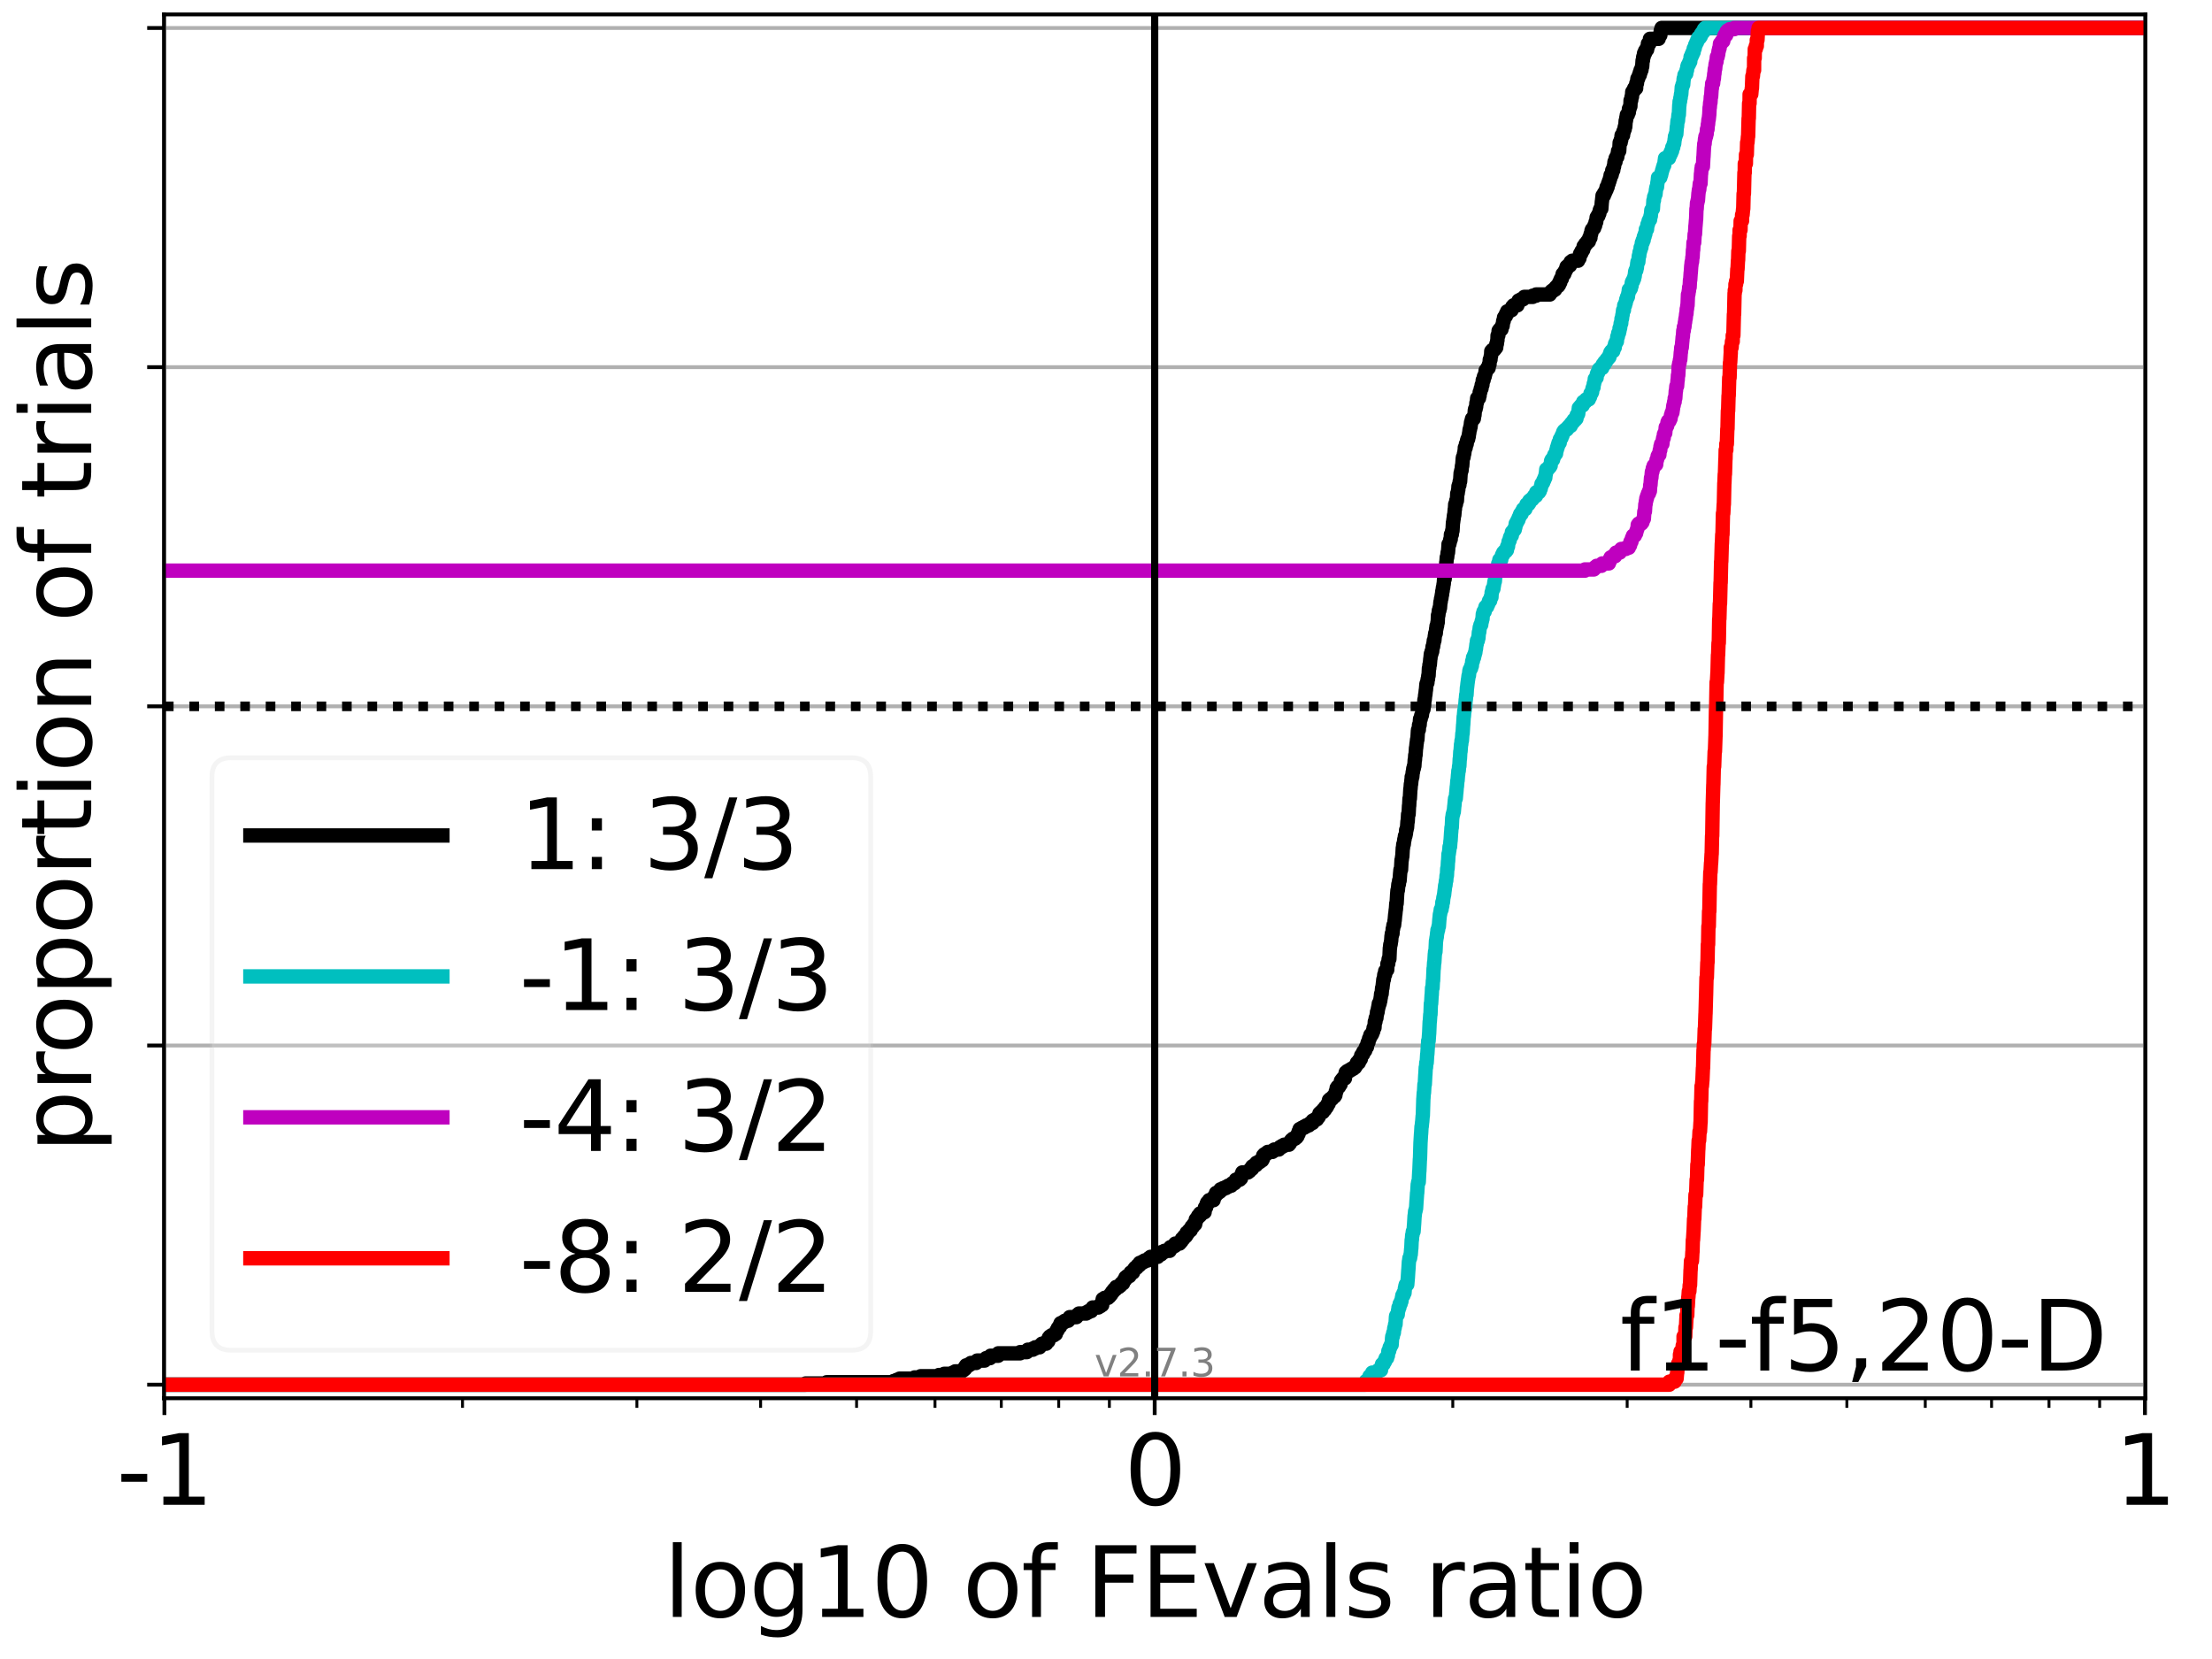 <?xml version="1.0" encoding="utf-8" standalone="no"?>
<!DOCTYPE svg PUBLIC "-//W3C//DTD SVG 1.1//EN"
  "http://www.w3.org/Graphics/SVG/1.1/DTD/svg11.dtd">
<svg xmlns:xlink="http://www.w3.org/1999/xlink" width="460.8pt" height="345.6pt" viewBox="0 0 460.8 345.6" xmlns="http://www.w3.org/2000/svg" version="1.1">
 <defs>
  <style type="text/css">*{stroke-linejoin: round; stroke-linecap: butt}</style>
 </defs>
 <g id="figure_1">
  <g id="patch_1">
   <path d="M 0 345.6 
L 460.8 345.6 
L 460.8 0 
L 0 0 
z
" style="fill: #ffffff"/>
  </g>
  <g id="axes_1">
   <g id="patch_2">
    <path d="M 34.16 291.28 
L 446.924 291.28 
L 446.924 3 
L 34.16 3 
z
" style="fill: #ffffff"/>
   </g>
   <g id="matplotlib.axis_1">
    <g id="xtick_1">
     <g id="line2d_1">
      <path d="M 34.25 291.28 
L 34.25 3 
" clip-path="url(#p53537452b8)" style="fill: none; stroke: #b0b0b0; stroke-width: 0.8; stroke-linecap: square"/>
     </g>
     <g id="line2d_2">
      <defs>
       <path id="m80fec2282f" d="M 0 0 
L 0 3.5 
" style="stroke: #000000; stroke-width: 0.8"/>
      </defs>
      <g>
       <use xlink:href="#m80fec2282f" x="34.25" y="291.28" style="stroke: #000000; stroke-width: 0.8"/>
      </g>
     </g>
     <g id="text_1">
      <!-- -1 -->
      <g transform="translate(24.279 313.477) scale(0.2 -0.2)">
       <defs>
        <path id="DejaVuSans-2d" d="M 313 2009 
L 1997 2009 
L 1997 1497 
L 313 1497 
L 313 2009 
z
" transform="scale(0.016)"/>
        <path id="DejaVuSans-31" d="M 794 531 
L 1825 531 
L 1825 4091 
L 703 3866 
L 703 4441 
L 1819 4666 
L 2450 4666 
L 2450 531 
L 3481 531 
L 3481 0 
L 794 0 
L 794 531 
z
" transform="scale(0.016)"/>
       </defs>
       <use xlink:href="#DejaVuSans-2d"/>
       <use xlink:href="#DejaVuSans-31" transform="translate(36.084 0)"/>
      </g>
     </g>
    </g>
    <g id="xtick_2">
     <g id="line2d_3">
      <path d="M 240.542 291.28 
L 240.542 3 
" clip-path="url(#p53537452b8)" style="fill: none; stroke: #b0b0b0; stroke-width: 0.8; stroke-linecap: square"/>
     </g>
     <g id="line2d_4">
      <g>
       <use xlink:href="#m80fec2282f" x="240.542" y="291.28" style="stroke: #000000; stroke-width: 0.8"/>
      </g>
     </g>
     <g id="text_2">
      <!-- 0 -->
      <g transform="translate(234.18 313.477) scale(0.2 -0.2)">
       <defs>
        <path id="DejaVuSans-30" d="M 2034 4250 
Q 1547 4250 1301 3770 
Q 1056 3291 1056 2328 
Q 1056 1369 1301 889 
Q 1547 409 2034 409 
Q 2525 409 2770 889 
Q 3016 1369 3016 2328 
Q 3016 3291 2770 3770 
Q 2525 4250 2034 4250 
z
M 2034 4750 
Q 2819 4750 3233 4129 
Q 3647 3509 3647 2328 
Q 3647 1150 3233 529 
Q 2819 -91 2034 -91 
Q 1250 -91 836 529 
Q 422 1150 422 2328 
Q 422 3509 836 4129 
Q 1250 4750 2034 4750 
z
" transform="scale(0.016)"/>
       </defs>
       <use xlink:href="#DejaVuSans-30"/>
      </g>
     </g>
    </g>
    <g id="xtick_3">
     <g id="line2d_5">
      <path d="M 446.835 291.28 
L 446.835 3 
" clip-path="url(#p53537452b8)" style="fill: none; stroke: #b0b0b0; stroke-width: 0.8; stroke-linecap: square"/>
     </g>
     <g id="line2d_6">
      <g>
       <use xlink:href="#m80fec2282f" x="446.835" y="291.28" style="stroke: #000000; stroke-width: 0.8"/>
      </g>
     </g>
     <g id="text_3">
      <!-- 1 -->
      <g transform="translate(440.472 313.477) scale(0.2 -0.2)">
       <use xlink:href="#DejaVuSans-31"/>
      </g>
     </g>
    </g>
    <g id="xtick_4">
     <g id="line2d_7">
      <defs>
       <path id="m2cf57a05d3" d="M 0 0 
L 0 2 
" style="stroke: #000000; stroke-width: 0.6"/>
      </defs>
      <g>
       <use xlink:href="#m2cf57a05d3" x="96.35" y="291.28" style="stroke: #000000; stroke-width: 0.6"/>
      </g>
     </g>
    </g>
    <g id="xtick_5">
     <g id="line2d_8">
      <g>
       <use xlink:href="#m2cf57a05d3" x="132.676" y="291.28" style="stroke: #000000; stroke-width: 0.6"/>
      </g>
     </g>
    </g>
    <g id="xtick_6">
     <g id="line2d_9">
      <g>
       <use xlink:href="#m2cf57a05d3" x="158.45" y="291.28" style="stroke: #000000; stroke-width: 0.6"/>
      </g>
     </g>
    </g>
    <g id="xtick_7">
     <g id="line2d_10">
      <g>
       <use xlink:href="#m2cf57a05d3" x="178.442" y="291.28" style="stroke: #000000; stroke-width: 0.6"/>
      </g>
     </g>
    </g>
    <g id="xtick_8">
     <g id="line2d_11">
      <g>
       <use xlink:href="#m2cf57a05d3" x="194.776" y="291.28" style="stroke: #000000; stroke-width: 0.6"/>
      </g>
     </g>
    </g>
    <g id="xtick_9">
     <g id="line2d_12">
      <g>
       <use xlink:href="#m2cf57a05d3" x="208.587" y="291.28" style="stroke: #000000; stroke-width: 0.6"/>
      </g>
     </g>
    </g>
    <g id="xtick_10">
     <g id="line2d_13">
      <g>
       <use xlink:href="#m2cf57a05d3" x="220.55" y="291.28" style="stroke: #000000; stroke-width: 0.6"/>
      </g>
     </g>
    </g>
    <g id="xtick_11">
     <g id="line2d_14">
      <g>
       <use xlink:href="#m2cf57a05d3" x="231.103" y="291.28" style="stroke: #000000; stroke-width: 0.6"/>
      </g>
     </g>
    </g>
    <g id="xtick_12">
     <g id="line2d_15">
      <g>
       <use xlink:href="#m2cf57a05d3" x="302.643" y="291.28" style="stroke: #000000; stroke-width: 0.6"/>
      </g>
     </g>
    </g>
    <g id="xtick_13">
     <g id="line2d_16">
      <g>
       <use xlink:href="#m2cf57a05d3" x="338.969" y="291.28" style="stroke: #000000; stroke-width: 0.6"/>
      </g>
     </g>
    </g>
    <g id="xtick_14">
     <g id="line2d_17">
      <g>
       <use xlink:href="#m2cf57a05d3" x="364.743" y="291.28" style="stroke: #000000; stroke-width: 0.6"/>
      </g>
     </g>
    </g>
    <g id="xtick_15">
     <g id="line2d_18">
      <g>
       <use xlink:href="#m2cf57a05d3" x="384.735" y="291.28" style="stroke: #000000; stroke-width: 0.6"/>
      </g>
     </g>
    </g>
    <g id="xtick_16">
     <g id="line2d_19">
      <g>
       <use xlink:href="#m2cf57a05d3" x="401.069" y="291.28" style="stroke: #000000; stroke-width: 0.6"/>
      </g>
     </g>
    </g>
    <g id="xtick_17">
     <g id="line2d_20">
      <g>
       <use xlink:href="#m2cf57a05d3" x="414.88" y="291.28" style="stroke: #000000; stroke-width: 0.6"/>
      </g>
     </g>
    </g>
    <g id="xtick_18">
     <g id="line2d_21">
      <g>
       <use xlink:href="#m2cf57a05d3" x="426.843" y="291.28" style="stroke: #000000; stroke-width: 0.6"/>
      </g>
     </g>
    </g>
    <g id="xtick_19">
     <g id="line2d_22">
      <g>
       <use xlink:href="#m2cf57a05d3" x="437.395" y="291.28" style="stroke: #000000; stroke-width: 0.6"/>
      </g>
     </g>
    </g>
    <g id="text_4">
     <!-- log10 of FEvals ratio -->
     <g transform="translate(138.238 336.833) scale(0.2 -0.2)">
      <defs>
       <path id="DejaVuSans-6c" d="M 603 4863 
L 1178 4863 
L 1178 0 
L 603 0 
L 603 4863 
z
" transform="scale(0.016)"/>
       <path id="DejaVuSans-6f" d="M 1959 3097 
Q 1497 3097 1228 2736 
Q 959 2375 959 1747 
Q 959 1119 1226 758 
Q 1494 397 1959 397 
Q 2419 397 2687 759 
Q 2956 1122 2956 1747 
Q 2956 2369 2687 2733 
Q 2419 3097 1959 3097 
z
M 1959 3584 
Q 2709 3584 3137 3096 
Q 3566 2609 3566 1747 
Q 3566 888 3137 398 
Q 2709 -91 1959 -91 
Q 1206 -91 779 398 
Q 353 888 353 1747 
Q 353 2609 779 3096 
Q 1206 3584 1959 3584 
z
" transform="scale(0.016)"/>
       <path id="DejaVuSans-67" d="M 2906 1791 
Q 2906 2416 2648 2759 
Q 2391 3103 1925 3103 
Q 1463 3103 1205 2759 
Q 947 2416 947 1791 
Q 947 1169 1205 825 
Q 1463 481 1925 481 
Q 2391 481 2648 825 
Q 2906 1169 2906 1791 
z
M 3481 434 
Q 3481 -459 3084 -895 
Q 2688 -1331 1869 -1331 
Q 1566 -1331 1297 -1286 
Q 1028 -1241 775 -1147 
L 775 -588 
Q 1028 -725 1275 -790 
Q 1522 -856 1778 -856 
Q 2344 -856 2625 -561 
Q 2906 -266 2906 331 
L 2906 616 
Q 2728 306 2450 153 
Q 2172 0 1784 0 
Q 1141 0 747 490 
Q 353 981 353 1791 
Q 353 2603 747 3093 
Q 1141 3584 1784 3584 
Q 2172 3584 2450 3431 
Q 2728 3278 2906 2969 
L 2906 3500 
L 3481 3500 
L 3481 434 
z
" transform="scale(0.016)"/>
       <path id="DejaVuSans-20" transform="scale(0.016)"/>
       <path id="DejaVuSans-66" d="M 2375 4863 
L 2375 4384 
L 1825 4384 
Q 1516 4384 1395 4259 
Q 1275 4134 1275 3809 
L 1275 3500 
L 2222 3500 
L 2222 3053 
L 1275 3053 
L 1275 0 
L 697 0 
L 697 3053 
L 147 3053 
L 147 3500 
L 697 3500 
L 697 3744 
Q 697 4328 969 4595 
Q 1241 4863 1831 4863 
L 2375 4863 
z
" transform="scale(0.016)"/>
       <path id="DejaVuSans-46" d="M 628 4666 
L 3309 4666 
L 3309 4134 
L 1259 4134 
L 1259 2759 
L 3109 2759 
L 3109 2228 
L 1259 2228 
L 1259 0 
L 628 0 
L 628 4666 
z
" transform="scale(0.016)"/>
       <path id="DejaVuSans-45" d="M 628 4666 
L 3578 4666 
L 3578 4134 
L 1259 4134 
L 1259 2753 
L 3481 2753 
L 3481 2222 
L 1259 2222 
L 1259 531 
L 3634 531 
L 3634 0 
L 628 0 
L 628 4666 
z
" transform="scale(0.016)"/>
       <path id="DejaVuSans-76" d="M 191 3500 
L 800 3500 
L 1894 563 
L 2988 3500 
L 3597 3500 
L 2284 0 
L 1503 0 
L 191 3500 
z
" transform="scale(0.016)"/>
       <path id="DejaVuSans-61" d="M 2194 1759 
Q 1497 1759 1228 1600 
Q 959 1441 959 1056 
Q 959 750 1161 570 
Q 1363 391 1709 391 
Q 2188 391 2477 730 
Q 2766 1069 2766 1631 
L 2766 1759 
L 2194 1759 
z
M 3341 1997 
L 3341 0 
L 2766 0 
L 2766 531 
Q 2569 213 2275 61 
Q 1981 -91 1556 -91 
Q 1019 -91 701 211 
Q 384 513 384 1019 
Q 384 1609 779 1909 
Q 1175 2209 1959 2209 
L 2766 2209 
L 2766 2266 
Q 2766 2663 2505 2880 
Q 2244 3097 1772 3097 
Q 1472 3097 1187 3025 
Q 903 2953 641 2809 
L 641 3341 
Q 956 3463 1253 3523 
Q 1550 3584 1831 3584 
Q 2591 3584 2966 3190 
Q 3341 2797 3341 1997 
z
" transform="scale(0.016)"/>
       <path id="DejaVuSans-73" d="M 2834 3397 
L 2834 2853 
Q 2591 2978 2328 3040 
Q 2066 3103 1784 3103 
Q 1356 3103 1142 2972 
Q 928 2841 928 2578 
Q 928 2378 1081 2264 
Q 1234 2150 1697 2047 
L 1894 2003 
Q 2506 1872 2764 1633 
Q 3022 1394 3022 966 
Q 3022 478 2636 193 
Q 2250 -91 1575 -91 
Q 1294 -91 989 -36 
Q 684 19 347 128 
L 347 722 
Q 666 556 975 473 
Q 1284 391 1588 391 
Q 1994 391 2212 530 
Q 2431 669 2431 922 
Q 2431 1156 2273 1281 
Q 2116 1406 1581 1522 
L 1381 1569 
Q 847 1681 609 1914 
Q 372 2147 372 2553 
Q 372 3047 722 3315 
Q 1072 3584 1716 3584 
Q 2034 3584 2315 3537 
Q 2597 3491 2834 3397 
z
" transform="scale(0.016)"/>
       <path id="DejaVuSans-72" d="M 2631 2963 
Q 2534 3019 2420 3045 
Q 2306 3072 2169 3072 
Q 1681 3072 1420 2755 
Q 1159 2438 1159 1844 
L 1159 0 
L 581 0 
L 581 3500 
L 1159 3500 
L 1159 2956 
Q 1341 3275 1631 3429 
Q 1922 3584 2338 3584 
Q 2397 3584 2469 3576 
Q 2541 3569 2628 3553 
L 2631 2963 
z
" transform="scale(0.016)"/>
       <path id="DejaVuSans-74" d="M 1172 4494 
L 1172 3500 
L 2356 3500 
L 2356 3053 
L 1172 3053 
L 1172 1153 
Q 1172 725 1289 603 
Q 1406 481 1766 481 
L 2356 481 
L 2356 0 
L 1766 0 
Q 1100 0 847 248 
Q 594 497 594 1153 
L 594 3053 
L 172 3053 
L 172 3500 
L 594 3500 
L 594 4494 
L 1172 4494 
z
" transform="scale(0.016)"/>
       <path id="DejaVuSans-69" d="M 603 3500 
L 1178 3500 
L 1178 0 
L 603 0 
L 603 3500 
z
M 603 4863 
L 1178 4863 
L 1178 4134 
L 603 4134 
L 603 4863 
z
" transform="scale(0.016)"/>
      </defs>
      <use xlink:href="#DejaVuSans-6c"/>
      <use xlink:href="#DejaVuSans-6f" transform="translate(27.783 0)"/>
      <use xlink:href="#DejaVuSans-67" transform="translate(88.965 0)"/>
      <use xlink:href="#DejaVuSans-31" transform="translate(152.441 0)"/>
      <use xlink:href="#DejaVuSans-30" transform="translate(216.064 0)"/>
      <use xlink:href="#DejaVuSans-20" transform="translate(279.688 0)"/>
      <use xlink:href="#DejaVuSans-6f" transform="translate(311.475 0)"/>
      <use xlink:href="#DejaVuSans-66" transform="translate(372.656 0)"/>
      <use xlink:href="#DejaVuSans-20" transform="translate(407.861 0)"/>
      <use xlink:href="#DejaVuSans-46" transform="translate(439.648 0)"/>
      <use xlink:href="#DejaVuSans-45" transform="translate(497.168 0)"/>
      <use xlink:href="#DejaVuSans-76" transform="translate(560.352 0)"/>
      <use xlink:href="#DejaVuSans-61" transform="translate(619.531 0)"/>
      <use xlink:href="#DejaVuSans-6c" transform="translate(680.811 0)"/>
      <use xlink:href="#DejaVuSans-73" transform="translate(708.594 0)"/>
      <use xlink:href="#DejaVuSans-20" transform="translate(760.693 0)"/>
      <use xlink:href="#DejaVuSans-72" transform="translate(792.48 0)"/>
      <use xlink:href="#DejaVuSans-61" transform="translate(833.594 0)"/>
      <use xlink:href="#DejaVuSans-74" transform="translate(894.873 0)"/>
      <use xlink:href="#DejaVuSans-69" transform="translate(934.082 0)"/>
      <use xlink:href="#DejaVuSans-6f" transform="translate(961.865 0)"/>
     </g>
    </g>
   </g>
   <g id="matplotlib.axis_2">
    <g id="ytick_1">
     <g id="line2d_23">
      <path d="M 34.16 288.454 
L 446.924 288.454 
" clip-path="url(#p53537452b8)" style="fill: none; stroke: #b0b0b0; stroke-width: 0.8; stroke-linecap: square"/>
     </g>
     <g id="line2d_24">
      <defs>
       <path id="m38f289896b" d="M 0 0 
L -3.5 0 
" style="stroke: #000000; stroke-width: 0.8"/>
      </defs>
      <g>
       <use xlink:href="#m38f289896b" x="34.16" y="288.454" style="stroke: #000000; stroke-width: 0.8"/>
      </g>
     </g>
    </g>
    <g id="ytick_2">
     <g id="line2d_25">
      <path d="M 34.16 217.797 
L 446.924 217.797 
" clip-path="url(#p53537452b8)" style="fill: none; stroke: #b0b0b0; stroke-width: 0.8; stroke-linecap: square"/>
     </g>
     <g id="line2d_26">
      <g>
       <use xlink:href="#m38f289896b" x="34.16" y="217.797" style="stroke: #000000; stroke-width: 0.8"/>
      </g>
     </g>
    </g>
    <g id="ytick_3">
     <g id="line2d_27">
      <path d="M 34.16 147.14 
L 446.924 147.14 
" clip-path="url(#p53537452b8)" style="fill: none; stroke: #b0b0b0; stroke-width: 0.8; stroke-linecap: square"/>
     </g>
     <g id="line2d_28">
      <g>
       <use xlink:href="#m38f289896b" x="34.16" y="147.14" style="stroke: #000000; stroke-width: 0.8"/>
      </g>
     </g>
    </g>
    <g id="ytick_4">
     <g id="line2d_29">
      <path d="M 34.16 76.483 
L 446.924 76.483 
" clip-path="url(#p53537452b8)" style="fill: none; stroke: #b0b0b0; stroke-width: 0.8; stroke-linecap: square"/>
     </g>
     <g id="line2d_30">
      <g>
       <use xlink:href="#m38f289896b" x="34.16" y="76.483" style="stroke: #000000; stroke-width: 0.8"/>
      </g>
     </g>
    </g>
    <g id="ytick_5">
     <g id="line2d_31">
      <path d="M 34.16 5.826 
L 446.924 5.826 
" clip-path="url(#p53537452b8)" style="fill: none; stroke: #b0b0b0; stroke-width: 0.8; stroke-linecap: square"/>
     </g>
     <g id="line2d_32">
      <g>
       <use xlink:href="#m38f289896b" x="34.16" y="5.826" style="stroke: #000000; stroke-width: 0.8"/>
      </g>
     </g>
    </g>
    <g id="text_5">
     <!-- proportion of trials -->
     <g transform="translate(19.001 240.146) rotate(-90) scale(0.2 -0.2)">
      <defs>
       <path id="DejaVuSans-70" d="M 1159 525 
L 1159 -1331 
L 581 -1331 
L 581 3500 
L 1159 3500 
L 1159 2969 
Q 1341 3281 1617 3432 
Q 1894 3584 2278 3584 
Q 2916 3584 3314 3078 
Q 3713 2572 3713 1747 
Q 3713 922 3314 415 
Q 2916 -91 2278 -91 
Q 1894 -91 1617 61 
Q 1341 213 1159 525 
z
M 3116 1747 
Q 3116 2381 2855 2742 
Q 2594 3103 2138 3103 
Q 1681 3103 1420 2742 
Q 1159 2381 1159 1747 
Q 1159 1113 1420 752 
Q 1681 391 2138 391 
Q 2594 391 2855 752 
Q 3116 1113 3116 1747 
z
" transform="scale(0.016)"/>
       <path id="DejaVuSans-6e" d="M 3513 2113 
L 3513 0 
L 2938 0 
L 2938 2094 
Q 2938 2591 2744 2837 
Q 2550 3084 2163 3084 
Q 1697 3084 1428 2787 
Q 1159 2491 1159 1978 
L 1159 0 
L 581 0 
L 581 3500 
L 1159 3500 
L 1159 2956 
Q 1366 3272 1645 3428 
Q 1925 3584 2291 3584 
Q 2894 3584 3203 3211 
Q 3513 2838 3513 2113 
z
" transform="scale(0.016)"/>
      </defs>
      <use xlink:href="#DejaVuSans-70"/>
      <use xlink:href="#DejaVuSans-72" transform="translate(63.477 0)"/>
      <use xlink:href="#DejaVuSans-6f" transform="translate(102.34 0)"/>
      <use xlink:href="#DejaVuSans-70" transform="translate(163.521 0)"/>
      <use xlink:href="#DejaVuSans-6f" transform="translate(226.998 0)"/>
      <use xlink:href="#DejaVuSans-72" transform="translate(288.18 0)"/>
      <use xlink:href="#DejaVuSans-74" transform="translate(329.293 0)"/>
      <use xlink:href="#DejaVuSans-69" transform="translate(368.502 0)"/>
      <use xlink:href="#DejaVuSans-6f" transform="translate(396.285 0)"/>
      <use xlink:href="#DejaVuSans-6e" transform="translate(457.467 0)"/>
      <use xlink:href="#DejaVuSans-20" transform="translate(520.846 0)"/>
      <use xlink:href="#DejaVuSans-6f" transform="translate(552.633 0)"/>
      <use xlink:href="#DejaVuSans-66" transform="translate(613.814 0)"/>
      <use xlink:href="#DejaVuSans-20" transform="translate(649.02 0)"/>
      <use xlink:href="#DejaVuSans-74" transform="translate(680.807 0)"/>
      <use xlink:href="#DejaVuSans-72" transform="translate(720.016 0)"/>
      <use xlink:href="#DejaVuSans-69" transform="translate(761.129 0)"/>
      <use xlink:href="#DejaVuSans-61" transform="translate(788.912 0)"/>
      <use xlink:href="#DejaVuSans-6c" transform="translate(850.191 0)"/>
      <use xlink:href="#DejaVuSans-73" transform="translate(877.975 0)"/>
     </g>
    </g>
   </g>
   <g id="line2d_33">
    <path d="M 34.16 288.454 
L 167.82 288.454 
L 167.82 288.203 
L 172.2 288.203 
L 172.2 287.951 
L 186.145 287.951 
L 186.145 287.7 
L 186.793 287.7 
L 186.793 287.449 
L 187.389 287.449 
L 187.389 287.198 
L 190.525 287.198 
L 190.525 286.946 
L 191.769 286.946 
L 191.769 286.695 
L 195.589 286.695 
L 195.589 286.444 
L 196.687 286.444 
L 196.687 286.193 
L 198.462 286.193 
L 198.462 285.941 
L 198.968 285.941 
L 198.968 285.69 
L 200.37 285.69 
L 200.37 285.439 
L 200.734 285.439 
L 200.734 285.188 
L 201.036 285.188 
L 201.067 284.685 
L 201.247 284.685 
L 201.247 284.434 
L 201.858 284.434 
L 201.858 284.183 
L 202.244 284.183 
L 202.244 283.932 
L 203.348 283.932 
L 203.348 283.68 
L 203.556 283.68 
L 203.556 283.429 
L 205.118 283.429 
L 205.118 283.178 
L 205.416 283.178 
L 205.416 282.927 
L 206.238 282.927 
L 206.238 282.676 
L 206.363 282.676 
L 206.363 282.424 
L 207.936 282.424 
L 207.957 281.922 
L 212.505 281.922 
L 212.505 281.671 
L 213.914 281.671 
L 213.914 281.419 
L 214.108 281.419 
L 214.108 281.168 
L 215.158 281.168 
L 215.158 280.917 
L 215.66 280.917 
L 215.66 280.666 
L 216.555 280.666 
L 216.555 280.415 
L 216.787 280.415 
L 216.787 280.163 
L 217.049 280.163 
L 217.049 279.912 
L 217.942 279.912 
L 218.032 279.41 
L 218.387 279.41 
L 218.488 278.656 
L 218.694 278.656 
L 218.694 278.405 
L 219.059 278.405 
L 219.059 278.154 
L 219.572 278.154 
L 219.572 277.902 
L 219.939 277.902 
L 220.01 277.4 
L 220.107 277.4 
L 220.107 277.149 
L 220.304 277.149 
L 220.373 276.646 
L 220.569 276.646 
L 220.569 276.395 
L 220.816 276.395 
L 220.831 275.893 
L 220.935 275.893 
L 220.935 275.641 
L 221.429 275.641 
L 221.429 275.39 
L 221.814 275.39 
L 221.814 275.139 
L 222.529 275.139 
L 222.529 274.888 
L 222.767 274.888 
L 222.832 274.385 
L 224.236 274.385 
L 224.236 274.134 
L 224.456 274.134 
L 224.456 273.883 
L 224.753 273.883 
L 224.753 273.631 
L 226.282 273.631 
L 226.282 273.38 
L 226.737 273.38 
L 226.737 273.129 
L 227.329 273.129 
L 227.329 272.878 
L 227.526 272.878 
L 227.623 272.375 
L 228.805 272.375 
L 228.805 272.124 
L 229.236 272.124 
L 229.236 271.873 
L 229.601 271.873 
L 229.664 270.868 
L 229.718 270.868 
L 229.718 270.617 
L 230.114 270.617 
L 230.114 270.366 
L 230.829 270.366 
L 230.829 270.114 
L 231.111 270.114 
L 231.111 269.863 
L 231.325 269.863 
L 231.325 269.612 
L 231.518 269.612 
L 231.518 269.361 
L 231.679 269.361 
L 231.679 269.109 
L 231.883 269.109 
L 231.883 268.858 
L 232.074 268.858 
L 232.074 268.607 
L 232.395 268.607 
L 232.5 268.105 
L 233.081 268.105 
L 233.081 267.853 
L 233.393 267.853 
L 233.393 267.602 
L 233.586 267.602 
L 233.586 267.351 
L 233.951 267.351 
L 234.044 266.848 
L 234.198 266.848 
L 234.198 266.597 
L 234.408 266.597 
L 234.463 266.095 
L 234.772 266.095 
L 234.772 265.844 
L 235.285 265.844 
L 235.285 265.592 
L 235.461 265.592 
L 235.528 265.09 
L 236.022 265.09 
L 236.106 264.587 
L 236.282 264.587 
L 236.282 264.336 
L 236.47 264.336 
L 236.47 264.085 
L 236.824 264.085 
L 236.824 263.834 
L 236.983 263.834 
L 236.983 263.583 
L 237.36 263.583 
L 237.425 263.08 
L 237.98 263.08 
L 237.98 262.829 
L 238.432 262.829 
L 238.432 262.578 
L 239.106 262.578 
L 239.106 262.326 
L 239.346 262.326 
L 239.346 262.075 
L 239.677 262.075 
L 239.677 261.824 
L 241.173 261.824 
L 241.173 261.573 
L 241.371 261.573 
L 241.371 261.321 
L 241.877 261.321 
L 241.877 261.07 
L 241.995 261.07 
L 241.995 260.819 
L 242.561 260.819 
L 242.561 260.568 
L 243.653 260.568 
L 243.693 260.065 
L 243.806 260.065 
L 243.806 259.814 
L 244.324 259.814 
L 244.324 259.563 
L 244.751 259.563 
L 244.818 259.06 
L 245.721 259.06 
L 245.721 258.809 
L 245.948 258.809 
L 245.948 258.558 
L 246.156 258.558 
L 246.221 258.056 
L 246.543 258.056 
L 246.543 257.804 
L 246.658 257.804 
L 246.658 257.553 
L 247.022 257.553 
L 247.022 257.302 
L 247.192 257.302 
L 247.197 256.799 
L 247.535 256.799 
L 247.535 256.548 
L 247.691 256.548 
L 247.691 256.297 
L 248.043 256.297 
L 248.142 255.795 
L 248.241 255.795 
L 248.241 255.543 
L 248.533 255.543 
L 248.637 255.041 
L 248.974 255.041 
L 249.029 254.538 
L 249.094 254.538 
L 249.104 254.036 
L 249.287 254.036 
L 249.287 253.785 
L 249.469 253.785 
L 249.469 253.534 
L 249.599 253.534 
L 249.599 253.282 
L 249.963 253.282 
L 249.982 252.78 
L 250.476 252.78 
L 250.476 252.529 
L 250.937 252.529 
L 251.015 251.524 
L 251.256 251.524 
L 251.366 250.77 
L 251.474 250.77 
L 251.474 250.519 
L 251.814 250.519 
L 251.879 250.016 
L 252.811 250.016 
L 252.876 249.514 
L 252.923 249.514 
L 252.923 249.263 
L 253.103 249.263 
L 253.103 249.011 
L 253.287 249.011 
L 253.324 248.509 
L 253.8 248.509 
L 253.8 248.258 
L 254.145 248.258 
L 254.245 247.755 
L 254.797 247.755 
L 254.797 247.504 
L 255.385 247.504 
L 255.385 247.253 
L 255.843 247.253 
L 255.843 247.002 
L 256.49 247.002 
L 256.49 246.75 
L 256.692 246.75 
L 256.692 246.499 
L 257.186 246.499 
L 257.186 246.248 
L 257.433 246.248 
L 257.453 245.746 
L 258.274 245.746 
L 258.274 245.494 
L 258.524 245.494 
L 258.589 244.741 
L 258.771 244.741 
L 258.793 244.238 
L 259.972 244.238 
L 259.972 243.987 
L 260.306 243.987 
L 260.306 243.736 
L 260.51 243.736 
L 260.51 243.485 
L 260.839 243.485 
L 260.867 242.982 
L 261.239 242.982 
L 261.239 242.731 
L 261.661 242.731 
L 261.734 242.228 
L 262.213 242.228 
L 262.213 241.977 
L 262.578 241.977 
L 262.578 241.726 
L 262.934 241.726 
L 262.934 241.475 
L 263.072 241.475 
L 263.137 240.721 
L 263.359 240.721 
L 263.359 240.47 
L 263.756 240.47 
L 263.756 240.219 
L 264.088 240.219 
L 264.088 239.967 
L 265.058 239.967 
L 265.058 239.716 
L 265.454 239.716 
L 265.454 239.465 
L 266.395 239.465 
L 266.395 239.214 
L 266.629 239.214 
L 266.629 238.963 
L 267.044 238.963 
L 267.044 238.711 
L 267.511 238.711 
L 267.511 238.46 
L 268.511 238.46 
L 268.511 238.209 
L 268.711 238.209 
L 268.711 237.958 
L 268.842 237.958 
L 268.842 237.706 
L 269.038 237.706 
L 269.038 237.455 
L 269.336 237.455 
L 269.336 237.204 
L 269.801 237.204 
L 269.801 236.953 
L 270.101 236.953 
L 270.101 236.701 
L 270.291 236.701 
L 270.353 236.199 
L 270.524 236.199 
L 270.537 235.697 
L 270.674 235.697 
L 270.739 235.194 
L 271.184 235.194 
L 271.184 234.943 
L 271.654 234.943 
L 271.654 234.692 
L 272.11 234.692 
L 272.11 234.44 
L 272.66 234.44 
L 272.66 234.189 
L 272.971 234.189 
L 272.971 233.938 
L 273.436 233.938 
L 273.465 233.436 
L 273.911 233.436 
L 273.911 233.184 
L 274.348 233.184 
L 274.348 232.933 
L 274.506 232.933 
L 274.506 232.682 
L 274.712 232.682 
L 274.803 232.179 
L 274.868 232.179 
L 274.868 231.928 
L 275.126 231.928 
L 275.126 231.677 
L 275.593 231.677 
L 275.622 231.175 
L 276.006 231.175 
L 276.036 230.672 
L 276.358 230.672 
L 276.358 230.421 
L 276.503 230.421 
L 276.593 229.918 
L 276.789 229.918 
L 276.852 229.165 
L 277.121 229.165 
L 277.121 228.914 
L 277.503 228.914 
L 277.503 228.662 
L 277.704 228.662 
L 277.704 228.411 
L 278.03 228.411 
L 278.03 228.16 
L 278.184 228.16 
L 278.255 227.406 
L 278.373 227.406 
L 278.453 226.653 
L 278.62 226.653 
L 278.62 226.401 
L 278.947 226.401 
L 278.947 226.15 
L 279.093 226.15 
L 279.093 225.899 
L 279.266 225.899 
L 279.345 225.145 
L 279.53 225.145 
L 279.53 224.894 
L 279.737 224.894 
L 279.737 224.643 
L 280.176 224.643 
L 280.285 223.638 
L 280.35 223.638 
L 280.35 223.387 
L 280.646 223.387 
L 280.646 223.135 
L 281.102 223.135 
L 281.102 222.884 
L 281.519 222.884 
L 281.519 222.633 
L 281.951 222.633 
L 281.951 222.382 
L 282.271 222.382 
L 282.271 222.13 
L 282.429 222.13 
L 282.429 221.879 
L 282.588 221.879 
L 282.677 221.377 
L 283.069 221.377 
L 283.092 220.874 
L 283.324 220.874 
L 283.324 220.623 
L 283.483 220.623 
L 283.559 219.869 
L 283.738 219.869 
L 283.738 219.618 
L 283.95 219.618 
L 283.984 219.116 
L 284.205 219.116 
L 284.205 218.865 
L 284.398 218.865 
L 284.449 218.362 
L 284.558 218.362 
L 284.558 218.111 
L 284.759 218.111 
L 284.865 217.357 
L 284.95 217.357 
L 284.95 217.106 
L 285.086 217.106 
L 285.151 216.604 
L 285.205 216.604 
L 285.205 216.352 
L 285.33 216.352 
L 285.406 215.85 
L 285.478 215.85 
L 285.478 215.599 
L 285.733 215.599 
L 285.733 215.347 
L 285.865 215.347 
L 285.962 214.845 
L 286.066 214.845 
L 286.149 214.091 
L 286.33 214.091 
L 286.401 212.835 
L 286.531 212.835 
L 286.585 212.082 
L 286.73 212.082 
L 286.796 211.328 
L 286.844 211.328 
L 286.858 210.825 
L 286.977 210.825 
L 287.048 210.072 
L 287.104 210.072 
L 287.147 209.569 
L 287.232 209.569 
L 287.232 209.067 
L 287.401 209.067 
L 287.455 208.564 
L 287.518 208.564 
L 287.623 207.811 
L 287.645 207.811 
L 287.707 207.057 
L 287.816 207.057 
L 287.921 205.801 
L 287.985 205.801 
L 288.094 204.796 
L 288.11 204.796 
L 288.173 204.042 
L 288.282 204.042 
L 288.371 203.037 
L 288.538 203.037 
L 288.566 202.284 
L 288.804 202.284 
L 288.804 202.033 
L 288.98 202.033 
L 289.029 200.776 
L 289.186 200.776 
L 289.282 199.772 
L 289.434 199.772 
L 289.53 197.51 
L 289.556 197.51 
L 289.624 196.757 
L 289.686 196.757 
L 289.795 196.003 
L 289.81 196.003 
L 289.876 194.998 
L 289.929 194.998 
L 289.944 194.496 
L 290.083 194.496 
L 290.131 193.491 
L 290.205 193.491 
L 290.277 192.737 
L 290.411 192.737 
L 290.517 191.732 
L 290.538 191.732 
L 290.647 190.476 
L 290.671 190.476 
L 290.765 189.471 
L 290.791 189.471 
L 290.873 188.215 
L 290.945 188.215 
L 291.055 186.205 
L 291.063 186.205 
L 291.125 185.452 
L 291.2 185.452 
L 291.309 184.196 
L 291.411 184.196 
L 291.465 183.442 
L 291.562 183.442 
L 291.671 181.935 
L 291.676 181.935 
L 291.744 181.181 
L 291.86 181.181 
L 291.964 179.171 
L 292.005 179.171 
L 292.1 178.417 
L 292.129 178.417 
L 292.227 176.659 
L 292.271 176.659 
L 292.325 175.905 
L 292.426 175.905 
L 292.533 174.9 
L 292.584 174.9 
L 292.679 174.147 
L 292.769 174.147 
L 292.869 173.644 
L 292.882 173.644 
L 292.931 172.891 
L 293.001 172.891 
L 293.1 172.388 
L 293.115 172.388 
L 293.203 171.132 
L 293.253 171.132 
L 293.334 169.625 
L 293.438 169.625 
L 293.524 167.866 
L 293.555 167.866 
L 293.628 166.359 
L 293.698 166.359 
L 293.807 164.349 
L 293.839 164.349 
L 293.911 163.344 
L 293.954 163.344 
L 294.046 162.339 
L 294.084 162.339 
L 294.084 161.837 
L 294.206 161.837 
L 294.293 160.832 
L 294.345 160.832 
L 294.417 160.078 
L 294.522 160.078 
L 294.554 159.576 
L 294.638 159.576 
L 294.712 158.319 
L 294.76 158.319 
L 294.82 157.315 
L 294.881 157.315 
L 294.98 155.807 
L 295.01 155.807 
L 295.108 154.802 
L 295.127 154.802 
L 295.205 154.049 
L 295.271 154.049 
L 295.373 152.29 
L 295.406 152.29 
L 295.406 152.039 
L 295.564 152.039 
L 295.611 151.034 
L 295.733 151.034 
L 295.826 149.778 
L 295.96 149.778 
L 296.014 149.275 
L 296.075 149.275 
L 296.075 149.024 
L 296.197 149.024 
L 296.287 148.271 
L 296.337 148.271 
L 296.442 147.768 
L 296.531 147.768 
L 296.602 147.014 
L 296.664 147.014 
L 296.736 145.758 
L 296.796 145.758 
L 296.89 144.753 
L 296.926 144.753 
L 297.026 143.748 
L 297.048 143.748 
L 297.15 142.492 
L 297.232 142.492 
L 297.232 142.241 
L 297.35 142.241 
L 297.406 141.487 
L 297.473 141.487 
L 297.54 140.734 
L 297.602 140.734 
L 297.671 139.226 
L 297.739 139.226 
L 297.786 138.473 
L 297.857 138.473 
L 297.96 137.217 
L 297.982 137.217 
L 298.074 136.212 
L 298.191 136.212 
L 298.227 135.709 
L 298.349 135.709 
L 298.433 134.704 
L 298.541 134.704 
L 298.617 133.951 
L 298.668 133.951 
L 298.683 133.448 
L 298.805 133.448 
L 298.903 132.443 
L 298.927 132.443 
L 298.982 131.941 
L 299.096 131.941 
L 299.183 130.936 
L 299.236 130.936 
L 299.254 130.434 
L 299.354 130.434 
L 299.444 129.68 
L 299.499 129.68 
L 299.56 128.173 
L 299.637 128.173 
L 299.741 127.168 
L 299.848 127.168 
L 299.882 126.665 
L 299.969 126.665 
L 300.068 125.409 
L 300.117 125.409 
L 300.207 124.655 
L 300.262 124.655 
L 300.358 123.902 
L 300.397 123.902 
L 300.459 123.148 
L 300.518 123.148 
L 300.591 122.394 
L 300.644 122.394 
L 300.729 121.641 
L 300.763 121.641 
L 300.825 120.636 
L 300.945 120.636 
L 301.027 119.631 
L 301.079 119.631 
L 301.134 118.626 
L 301.197 118.626 
L 301.29 117.119 
L 301.318 117.119 
L 301.383 116.114 
L 301.472 116.114 
L 301.567 115.109 
L 301.644 115.109 
L 301.755 113.602 
L 301.76 113.602 
L 301.76 113.35 
L 301.93 113.35 
L 302.028 112.848 
L 302.045 112.848 
L 302.126 112.345 
L 302.214 112.345 
L 302.257 111.341 
L 302.44 111.341 
L 302.498 110.587 
L 302.581 110.587 
L 302.684 108.828 
L 302.708 108.828 
L 302.807 108.075 
L 302.821 108.075 
L 302.897 107.321 
L 302.953 107.321 
L 303.054 106.065 
L 303.091 106.065 
L 303.144 105.06 
L 303.298 105.06 
L 303.36 104.306 
L 303.5 104.306 
L 303.572 102.799 
L 303.659 102.799 
L 303.756 102.045 
L 303.79 102.045 
L 303.83 101.292 
L 303.908 101.292 
L 303.908 101.04 
L 304.019 101.04 
L 304.082 100.287 
L 304.171 100.287 
L 304.28 98.528 
L 304.315 98.528 
L 304.402 98.026 
L 304.466 98.026 
L 304.558 97.021 
L 304.612 97.021 
L 304.716 95.513 
L 304.758 95.513 
L 304.758 95.262 
L 304.873 95.262 
L 304.978 94.508 
L 305.028 94.508 
L 305.117 93.755 
L 305.146 93.755 
L 305.153 93.252 
L 305.328 93.252 
L 305.383 92.499 
L 305.536 92.499 
L 305.616 91.745 
L 305.692 91.745 
L 305.692 91.494 
L 305.838 91.494 
L 305.893 90.991 
L 305.953 90.991 
L 306.043 90.238 
L 306.071 90.238 
L 306.148 89.484 
L 306.22 89.484 
L 306.281 88.982 
L 306.338 88.982 
L 306.444 87.977 
L 306.527 87.977 
L 306.584 87.474 
L 306.655 87.474 
L 306.655 87.223 
L 307.022 87.223 
L 307.112 86.469 
L 307.165 86.469 
L 307.235 85.464 
L 307.283 85.464 
L 307.283 85.213 
L 307.398 85.213 
L 307.473 84.711 
L 307.513 84.711 
L 307.561 83.957 
L 307.644 83.957 
L 307.724 82.952 
L 308.1 82.952 
L 308.157 82.45 
L 308.223 82.45 
L 308.25 81.696 
L 308.366 81.696 
L 308.472 80.942 
L 308.624 80.942 
L 308.665 80.189 
L 308.814 80.189 
L 308.887 79.184 
L 309.061 79.184 
L 309.132 78.43 
L 309.292 78.43 
L 309.353 77.928 
L 309.414 77.928 
L 309.483 77.174 
L 309.707 77.174 
L 309.707 76.923 
L 309.828 76.923 
L 309.828 76.672 
L 310.104 76.672 
L 310.177 75.918 
L 310.295 75.918 
L 310.353 74.913 
L 310.496 74.913 
L 310.554 74.159 
L 310.618 74.159 
L 310.659 73.154 
L 310.881 73.154 
L 310.881 72.903 
L 311.295 72.903 
L 311.295 72.652 
L 311.496 72.652 
L 311.496 72.401 
L 311.688 72.401 
L 311.722 71.647 
L 311.822 71.647 
L 311.912 70.893 
L 311.944 70.893 
L 311.974 69.888 
L 312.131 69.888 
L 312.196 68.884 
L 312.38 68.884 
L 312.38 68.632 
L 312.777 68.632 
L 312.886 67.879 
L 313.027 67.879 
L 313.138 66.874 
L 313.248 66.874 
L 313.322 66.12 
L 313.497 66.12 
L 313.497 65.869 
L 313.703 65.869 
L 313.731 65.366 
L 313.952 65.366 
L 313.968 64.864 
L 314.439 64.864 
L 314.439 64.613 
L 314.894 64.613 
L 314.894 64.362 
L 315.03 64.362 
L 315.057 63.859 
L 315.279 63.859 
L 315.279 63.608 
L 316.099 63.608 
L 316.127 63.105 
L 316.221 63.105 
L 316.221 62.854 
L 316.349 62.854 
L 316.349 62.603 
L 316.819 62.603 
L 316.819 62.352 
L 317.29 62.352 
L 317.29 62.101 
L 317.533 62.101 
L 317.533 61.849 
L 319.288 61.849 
L 319.288 61.598 
L 320.002 61.598 
L 320.002 61.347 
L 322.857 61.347 
L 322.857 61.096 
L 322.992 61.096 
L 322.992 60.844 
L 323.24 60.844 
L 323.24 60.593 
L 323.571 60.593 
L 323.571 60.342 
L 323.954 60.342 
L 323.954 60.091 
L 324.073 60.091 
L 324.073 59.84 
L 324.317 59.84 
L 324.317 59.588 
L 324.62 59.588 
L 324.62 59.337 
L 324.787 59.337 
L 324.815 58.835 
L 325.031 58.835 
L 325.041 58.332 
L 325.157 58.332 
L 325.157 58.081 
L 325.362 58.081 
L 325.472 57.327 
L 325.529 57.327 
L 325.529 57.076 
L 325.871 57.076 
L 325.908 56.574 
L 326.076 56.574 
L 326.186 56.071 
L 326.34 56.071 
L 326.343 55.569 
L 326.622 55.569 
L 326.622 55.317 
L 327.054 55.317 
L 327.089 54.815 
L 327.185 54.815 
L 327.185 54.564 
L 327.51 54.564 
L 327.51 54.313 
L 328.747 54.313 
L 328.812 53.81 
L 329.029 53.81 
L 329.103 53.056 
L 329.187 53.056 
L 329.187 52.805 
L 329.413 52.805 
L 329.461 52.303 
L 329.654 52.303 
L 329.654 52.052 
L 329.815 52.052 
L 329.901 51.298 
L 330.116 51.298 
L 330.116 51.047 
L 330.246 51.047 
L 330.246 50.795 
L 330.49 50.795 
L 330.49 50.544 
L 330.657 50.544 
L 330.657 50.293 
L 330.987 50.293 
L 331.078 49.539 
L 331.317 49.539 
L 331.347 48.786 
L 331.461 48.786 
L 331.542 48.032 
L 331.645 48.032 
L 331.645 47.781 
L 331.874 47.781 
L 331.874 47.53 
L 332.081 47.53 
L 332.118 47.027 
L 332.284 47.027 
L 332.381 46.273 
L 332.513 46.273 
L 332.615 45.269 
L 332.764 45.269 
L 332.764 45.017 
L 332.958 45.017 
L 333.036 44.515 
L 333.162 44.515 
L 333.273 43.761 
L 333.378 43.761 
L 333.378 43.51 
L 333.583 43.51 
L 333.694 42.003 
L 333.709 42.003 
L 333.816 40.998 
L 333.841 40.998 
L 333.841 40.746 
L 334.13 40.746 
L 334.141 40.244 
L 334.339 40.244 
L 334.439 39.742 
L 334.561 39.742 
L 334.561 39.49 
L 334.681 39.49 
L 334.682 38.988 
L 334.886 38.988 
L 334.996 38.234 
L 335.111 38.234 
L 335.18 37.732 
L 335.276 37.732 
L 335.36 37.229 
L 335.433 37.229 
L 335.522 36.476 
L 335.727 36.476 
L 335.837 35.973 
L 335.852 35.973 
L 335.864 35.471 
L 336.067 35.471 
L 336.153 34.717 
L 336.236 34.717 
L 336.328 33.712 
L 336.536 33.712 
L 336.571 32.959 
L 336.705 32.959 
L 336.705 32.707 
L 336.904 32.707 
L 336.988 31.954 
L 337.069 31.954 
L 337.069 31.451 
L 337.313 31.451 
L 337.411 29.693 
L 337.613 29.693 
L 337.616 29.19 
L 337.726 29.19 
L 337.81 28.185 
L 338.111 28.185 
L 338.163 27.432 
L 338.271 27.432 
L 338.357 26.929 
L 338.453 26.929 
L 338.468 26.427 
L 338.571 26.427 
L 338.658 25.171 
L 338.711 25.171 
L 338.815 24.417 
L 338.844 24.417 
L 338.904 23.914 
L 339.113 23.914 
L 339.205 23.412 
L 339.312 23.412 
L 339.342 22.658 
L 339.468 22.658 
L 339.552 22.156 
L 339.636 22.156 
L 339.684 20.9 
L 339.807 20.9 
L 339.889 20.146 
L 339.97 20.146 
L 340.029 19.141 
L 340.19 19.141 
L 340.19 18.89 
L 340.406 18.89 
L 340.436 18.387 
L 340.838 18.387 
L 340.867 17.383 
L 341.002 17.383 
L 341.106 16.378 
L 341.267 16.378 
L 341.357 15.875 
L 341.441 15.875 
L 341.441 15.624 
L 341.594 15.624 
L 341.604 15.122 
L 341.743 15.122 
L 341.765 14.619 
L 341.936 14.619 
L 342.044 13.865 
L 342.099 13.865 
L 342.183 12.609 
L 342.251 12.609 
L 342.312 11.856 
L 342.399 11.856 
L 342.483 11.102 
L 342.688 11.102 
L 342.698 10.6 
L 342.859 10.6 
L 342.859 10.348 
L 343.119 10.348 
L 343.129 9.846 
L 343.245 9.846 
L 343.29 9.092 
L 343.601 9.092 
L 343.685 8.339 
L 343.714 8.339 
L 343.714 8.087 
L 345.526 8.087 
L 345.536 7.585 
L 345.698 7.585 
L 345.698 7.334 
L 345.882 7.334 
L 345.976 6.329 
L 346.054 6.329 
L 346.138 5.826 
L 446.924 5.826 
L 446.924 5.826 
" clip-path="url(#p53537452b8)" style="fill: none; stroke: #000000; stroke-width: 3; stroke-linecap: square"/>
   </g>
   <g id="line2d_34">
    <path clip-path="url(#p53537452b8)" style="fill: none; stroke: #000000; stroke-width: 3; stroke-linecap: square"/>
   </g>
   <g id="line2d_35">
    <path d="M 34.16 288.454 
L 284.439 288.454 
L 284.547 287.7 
L 284.953 287.7 
L 285.052 287.198 
L 285.229 287.198 
L 285.291 286.695 
L 285.678 286.695 
L 285.773 286.193 
L 285.85 286.193 
L 285.85 285.941 
L 286.869 285.941 
L 286.869 285.69 
L 287.092 285.69 
L 287.092 285.439 
L 287.69 285.439 
L 287.747 284.685 
L 287.824 284.685 
L 287.901 284.183 
L 288.231 284.183 
L 288.33 283.68 
L 288.507 283.68 
L 288.569 283.178 
L 288.66 283.178 
L 288.66 282.927 
L 288.956 282.927 
L 289.051 282.424 
L 289.121 282.424 
L 289.229 281.419 
L 289.389 281.419 
L 289.497 280.666 
L 289.635 280.666 
L 289.734 280.163 
L 289.903 280.163 
L 290.002 278.656 
L 290.035 278.656 
L 290.035 278.405 
L 290.147 278.405 
L 290.242 277.651 
L 290.36 277.651 
L 290.456 276.646 
L 290.532 276.646 
L 290.628 275.893 
L 290.718 275.893 
L 290.8 274.385 
L 290.833 274.385 
L 290.833 274.134 
L 290.967 274.134 
L 290.967 273.883 
L 291.166 273.883 
L 291.262 272.878 
L 291.338 272.878 
L 291.338 272.375 
L 291.516 272.375 
L 291.578 271.622 
L 291.775 271.622 
L 291.819 271.119 
L 291.937 271.119 
L 292.042 270.366 
L 292.06 270.366 
L 292.136 269.863 
L 292.357 269.863 
L 292.372 269.361 
L 292.581 269.361 
L 292.666 268.356 
L 292.697 268.356 
L 292.774 267.853 
L 292.851 267.853 
L 292.851 267.602 
L 293.155 267.602 
L 293.26 266.346 
L 293.269 266.346 
L 293.379 264.587 
L 293.388 264.587 
L 293.497 262.829 
L 293.519 262.829 
L 293.61 262.075 
L 293.744 262.075 
L 293.843 261.321 
L 293.883 261.321 
L 293.981 260.065 
L 294.001 260.065 
L 294.082 258.307 
L 294.122 258.307 
L 294.187 257.302 
L 294.241 257.302 
L 294.319 256.548 
L 294.469 256.548 
L 294.577 255.041 
L 294.583 255.041 
L 294.685 253.282 
L 294.706 253.282 
L 294.801 252.277 
L 294.877 252.277 
L 294.946 251.775 
L 294.989 251.775 
L 295.096 250.016 
L 295.106 250.016 
L 295.205 248.509 
L 295.231 248.509 
L 295.339 246.75 
L 295.368 246.75 
L 295.43 246.248 
L 295.55 246.248 
L 295.66 243.987 
L 295.679 243.987 
L 295.787 241.475 
L 295.81 241.475 
L 295.917 237.958 
L 295.923 237.958 
L 296.027 236.199 
L 296.042 236.199 
L 296.128 234.692 
L 296.163 234.692 
L 296.262 233.687 
L 296.275 233.687 
L 296.371 232.431 
L 296.401 232.431 
L 296.509 228.914 
L 296.52 228.914 
L 296.598 227.657 
L 296.639 227.657 
L 296.739 225.899 
L 296.811 225.899 
L 296.915 223.889 
L 296.929 223.889 
L 297.007 222.382 
L 297.059 222.382 
L 297.128 221.377 
L 297.206 221.377 
L 297.314 219.618 
L 297.342 219.618 
L 297.451 217.86 
L 297.466 217.86 
L 297.512 216.855 
L 297.604 216.855 
L 297.709 215.347 
L 297.72 215.347 
L 297.828 212.835 
L 297.857 212.835 
L 297.955 211.328 
L 297.996 211.328 
L 298.078 209.067 
L 298.133 209.067 
L 298.234 207.308 
L 298.257 207.308 
L 298.326 205.801 
L 298.425 205.801 
L 298.5 204.294 
L 298.537 204.294 
L 298.644 201.781 
L 298.677 201.781 
L 298.753 200.525 
L 298.798 200.525 
L 298.899 198.767 
L 298.921 198.767 
L 298.949 198.264 
L 299.034 198.264 
L 299.144 196.003 
L 299.166 196.003 
L 299.269 195.249 
L 299.296 195.249 
L 299.395 194.245 
L 299.44 194.245 
L 299.452 193.742 
L 299.572 193.742 
L 299.671 192.988 
L 299.741 192.988 
L 299.848 191.481 
L 299.859 191.481 
L 299.953 190.476 
L 299.996 190.476 
L 300.058 189.974 
L 300.107 189.974 
L 300.139 189.471 
L 300.297 189.471 
L 300.392 188.718 
L 300.457 188.718 
L 300.469 187.964 
L 300.593 187.964 
L 300.683 186.959 
L 300.712 186.959 
L 300.804 186.457 
L 300.827 186.457 
L 300.936 185.452 
L 300.947 185.452 
L 301.055 184.447 
L 301.112 184.447 
L 301.22 183.442 
L 301.281 183.442 
L 301.342 182.437 
L 301.414 182.437 
L 301.492 180.93 
L 301.56 180.93 
L 301.641 179.422 
L 301.672 179.422 
L 301.75 177.915 
L 301.8 177.915 
L 301.903 177.161 
L 301.919 177.161 
L 301.965 176.408 
L 302.067 176.408 
L 302.162 175.152 
L 302.186 175.152 
L 302.294 173.393 
L 302.309 173.393 
L 302.371 172.388 
L 302.432 172.388 
L 302.523 170.378 
L 302.545 170.378 
L 302.641 169.625 
L 302.717 169.625 
L 302.777 169.122 
L 302.851 169.122 
L 302.96 167.866 
L 302.976 167.866 
L 303.084 166.61 
L 303.116 166.61 
L 303.116 166.359 
L 303.258 166.359 
L 303.366 165.103 
L 303.377 165.103 
L 303.481 163.846 
L 303.502 163.846 
L 303.601 162.59 
L 303.642 162.59 
L 303.736 161.334 
L 303.766 161.334 
L 303.806 160.581 
L 303.882 160.581 
L 303.96 159.576 
L 304.014 159.576 
L 304.091 158.068 
L 304.131 158.068 
L 304.211 156.561 
L 304.254 156.561 
L 304.363 155.054 
L 304.409 155.054 
L 304.463 154.3 
L 304.537 154.3 
L 304.641 152.793 
L 304.693 152.793 
L 304.795 151.034 
L 304.812 151.034 
L 304.916 149.275 
L 304.946 149.275 
L 305.049 148.019 
L 305.104 148.019 
L 305.168 147.266 
L 305.223 147.266 
L 305.333 145.758 
L 305.358 145.758 
L 305.434 144.753 
L 305.505 144.753 
L 305.591 143.246 
L 305.617 143.246 
L 305.725 142.241 
L 305.731 142.241 
L 305.831 141.487 
L 305.843 141.487 
L 305.933 140.734 
L 306.003 140.734 
L 306.102 139.729 
L 306.175 139.729 
L 306.175 139.478 
L 306.314 139.478 
L 306.314 139.226 
L 306.453 139.226 
L 306.484 138.724 
L 306.61 138.724 
L 306.692 137.719 
L 306.834 137.719 
L 306.863 136.965 
L 307.073 136.965 
L 307.086 136.463 
L 307.194 136.463 
L 307.274 135.961 
L 307.335 135.961 
L 307.431 135.207 
L 307.465 135.207 
L 307.573 134.202 
L 307.622 134.202 
L 307.683 133.448 
L 307.861 133.448 
L 307.894 132.946 
L 307.98 132.946 
L 308.078 131.69 
L 308.152 131.69 
L 308.256 130.685 
L 308.318 130.685 
L 308.401 130.182 
L 308.558 130.182 
L 308.657 129.429 
L 308.705 129.429 
L 308.8 128.926 
L 308.835 128.926 
L 308.897 127.921 
L 308.985 127.921 
L 309.038 127.419 
L 309.281 127.419 
L 309.379 126.665 
L 309.455 126.665 
L 309.455 126.414 
L 309.795 126.414 
L 309.895 125.912 
L 310.015 125.912 
L 310.119 125.409 
L 310.193 125.409 
L 310.193 125.158 
L 310.426 125.158 
L 310.474 124.655 
L 310.542 124.655 
L 310.542 124.404 
L 310.698 124.404 
L 310.741 123.399 
L 310.818 123.399 
L 310.927 122.646 
L 311.104 122.646 
L 311.215 121.892 
L 311.225 121.892 
L 311.323 121.138 
L 311.4 121.138 
L 311.506 119.882 
L 311.523 119.882 
L 311.6 118.877 
L 311.686 118.877 
L 311.686 118.626 
L 311.95 118.626 
L 312.045 117.872 
L 312.105 117.872 
L 312.121 117.37 
L 312.265 117.37 
L 312.344 116.616 
L 312.731 116.616 
L 312.826 115.863 
L 312.902 115.863 
L 312.902 115.611 
L 313.109 115.611 
L 313.14 115.109 
L 313.364 115.109 
L 313.364 114.858 
L 313.728 114.858 
L 313.728 114.606 
L 313.922 114.606 
L 313.961 113.853 
L 314.145 113.853 
L 314.219 113.099 
L 314.257 113.099 
L 314.257 112.848 
L 314.376 112.848 
L 314.376 112.597 
L 314.49 112.597 
L 314.526 112.094 
L 314.607 112.094 
L 314.607 111.843 
L 314.743 111.843 
L 314.743 111.592 
L 314.931 111.592 
L 314.955 110.838 
L 315.169 110.838 
L 315.169 110.587 
L 315.353 110.587 
L 315.353 110.336 
L 315.549 110.336 
L 315.601 109.833 
L 315.677 109.833 
L 315.755 109.08 
L 315.91 109.08 
L 315.91 108.828 
L 316.026 108.828 
L 316.026 108.577 
L 316.153 108.577 
L 316.153 108.326 
L 316.31 108.326 
L 316.374 107.823 
L 316.487 107.823 
L 316.588 107.321 
L 316.684 107.321 
L 316.684 107.07 
L 316.968 107.07 
L 317.02 106.567 
L 317.173 106.567 
L 317.173 106.316 
L 317.287 106.316 
L 317.287 106.065 
L 317.758 106.065 
L 317.792 105.562 
L 317.915 105.562 
L 317.994 105.06 
L 318.421 105.06 
L 318.421 104.809 
L 318.591 104.809 
L 318.593 104.306 
L 318.892 104.306 
L 318.892 104.055 
L 319.212 104.055 
L 319.212 103.804 
L 319.413 103.804 
L 319.413 103.553 
L 319.578 103.553 
L 319.578 103.301 
L 319.996 103.301 
L 320.025 102.548 
L 320.615 102.548 
L 320.615 102.296 
L 320.772 102.296 
L 320.848 101.794 
L 320.965 101.794 
L 321.005 101.292 
L 321.094 101.292 
L 321.122 100.789 
L 321.313 100.789 
L 321.313 100.538 
L 321.47 100.538 
L 321.527 100.035 
L 321.684 100.035 
L 321.749 99.533 
L 321.907 99.533 
L 321.982 98.779 
L 322.022 98.779 
L 322.116 97.774 
L 322.446 97.774 
L 322.446 97.523 
L 322.66 97.523 
L 322.66 97.272 
L 322.883 97.272 
L 322.883 97.021 
L 323.028 97.021 
L 323.116 96.016 
L 323.232 96.016 
L 323.232 95.765 
L 323.531 95.765 
L 323.58 95.262 
L 323.688 95.262 
L 323.794 94.76 
L 323.956 94.76 
L 323.956 94.508 
L 324.15 94.508 
L 324.226 93.755 
L 324.307 93.755 
L 324.352 93.252 
L 324.465 93.252 
L 324.509 92.75 
L 324.632 92.75 
L 324.665 92.247 
L 324.916 92.247 
L 324.949 91.494 
L 325.106 91.494 
L 325.106 91.243 
L 325.284 91.243 
L 325.335 90.74 
L 325.486 90.74 
L 325.561 90.238 
L 325.644 90.238 
L 325.644 89.986 
L 325.799 89.986 
L 325.799 89.735 
L 326.083 89.735 
L 326.083 89.484 
L 326.418 89.484 
L 326.418 89.233 
L 326.62 89.233 
L 326.62 88.982 
L 326.85 88.982 
L 326.85 88.73 
L 327.216 88.73 
L 327.269 88.228 
L 327.49 88.228 
L 327.49 87.977 
L 327.723 87.977 
L 327.723 87.725 
L 327.839 87.725 
L 327.839 87.474 
L 328.187 87.474 
L 328.187 87.223 
L 328.401 87.223 
L 328.455 86.469 
L 328.652 86.469 
L 328.652 86.218 
L 328.768 86.218 
L 328.873 85.213 
L 328.901 85.213 
L 328.901 84.962 
L 329.116 84.962 
L 329.116 84.711 
L 329.33 84.711 
L 329.33 84.46 
L 329.71 84.46 
L 329.804 83.706 
L 330.28 83.706 
L 330.28 83.455 
L 330.406 83.455 
L 330.406 83.203 
L 330.982 83.203 
L 331.025 82.701 
L 331.227 82.701 
L 331.334 81.947 
L 331.545 81.947 
L 331.545 81.696 
L 331.661 81.696 
L 331.738 80.942 
L 331.823 80.942 
L 331.823 80.691 
L 331.954 80.691 
L 332.009 79.937 
L 332.08 79.937 
L 332.155 79.435 
L 332.214 79.435 
L 332.223 78.933 
L 332.428 78.933 
L 332.428 78.681 
L 332.604 78.681 
L 332.656 77.928 
L 332.752 77.928 
L 332.752 77.676 
L 332.917 77.676 
L 333.023 77.174 
L 333.074 77.174 
L 333.074 76.923 
L 333.342 76.923 
L 333.342 76.672 
L 333.774 76.672 
L 333.881 75.918 
L 334.228 75.918 
L 334.239 75.415 
L 334.521 75.415 
L 334.521 75.164 
L 334.647 75.164 
L 334.647 74.913 
L 334.847 74.913 
L 334.847 74.662 
L 335.049 74.662 
L 335.049 74.411 
L 335.266 74.411 
L 335.294 73.908 
L 335.401 73.908 
L 335.468 73.406 
L 335.646 73.406 
L 335.646 73.154 
L 336.065 73.154 
L 336.174 72.652 
L 336.2 72.652 
L 336.2 72.401 
L 336.376 72.401 
L 336.433 71.647 
L 336.549 71.647 
L 336.549 71.396 
L 336.676 71.396 
L 336.676 71.145 
L 336.822 71.145 
L 336.909 70.14 
L 337.026 70.14 
L 337.111 69.386 
L 337.26 69.386 
L 337.367 68.884 
L 337.374 68.884 
L 337.379 68.381 
L 337.492 68.381 
L 337.588 67.627 
L 337.612 67.627 
L 337.612 67.376 
L 337.728 67.376 
L 337.796 66.371 
L 337.896 66.371 
L 337.968 65.618 
L 338.012 65.618 
L 338.118 64.613 
L 338.29 64.613 
L 338.357 63.608 
L 338.525 63.608 
L 338.591 63.105 
L 338.67 63.105 
L 338.78 62.352 
L 338.887 62.352 
L 338.952 61.849 
L 339.116 61.849 
L 339.199 61.096 
L 339.249 61.096 
L 339.316 60.342 
L 339.592 60.342 
L 339.592 60.091 
L 339.735 60.091 
L 339.798 59.588 
L 339.877 59.588 
L 339.937 58.835 
L 340.045 58.835 
L 340.045 58.583 
L 340.211 58.583 
L 340.295 58.081 
L 340.413 58.081 
L 340.473 57.579 
L 340.533 57.579 
L 340.637 56.574 
L 340.719 56.574 
L 340.719 56.322 
L 340.869 56.322 
L 340.914 55.82 
L 340.985 55.82 
L 341.073 54.815 
L 341.115 54.815 
L 341.115 54.564 
L 341.29 54.564 
L 341.397 53.308 
L 341.484 53.308 
L 341.547 52.554 
L 341.605 52.554 
L 341.712 52.052 
L 341.755 52.052 
L 341.778 51.549 
L 341.927 51.549 
L 342.034 50.544 
L 342.201 50.544 
L 342.214 50.042 
L 342.4 50.042 
L 342.449 49.288 
L 342.595 49.288 
L 342.639 48.786 
L 342.745 48.786 
L 342.846 48.032 
L 342.859 48.032 
L 342.859 47.781 
L 343.095 47.781 
L 343.19 46.776 
L 343.284 46.776 
L 343.391 46.273 
L 343.437 46.273 
L 343.437 46.022 
L 343.552 46.022 
L 343.552 45.771 
L 343.736 45.771 
L 343.819 45.017 
L 343.892 45.017 
L 344.003 43.761 
L 344.171 43.761 
L 344.171 43.51 
L 344.331 43.51 
L 344.439 41.751 
L 344.549 41.751 
L 344.587 40.998 
L 344.674 40.998 
L 344.776 40.495 
L 344.864 40.495 
L 344.971 39.49 
L 344.976 39.49 
L 345.071 38.988 
L 345.177 38.988 
L 345.274 37.983 
L 345.312 37.983 
L 345.399 36.978 
L 345.873 36.978 
L 345.961 36.476 
L 346.041 36.476 
L 346.129 35.973 
L 346.156 35.973 
L 346.263 35.471 
L 346.298 35.471 
L 346.405 34.968 
L 346.469 34.968 
L 346.556 34.466 
L 346.683 34.466 
L 346.79 33.461 
L 346.803 33.461 
L 346.861 32.959 
L 347.673 32.959 
L 347.696 32.456 
L 347.876 32.456 
L 347.9 31.954 
L 348.119 31.954 
L 348.132 31.451 
L 348.323 31.451 
L 348.368 30.697 
L 348.557 30.697 
L 348.664 29.944 
L 348.759 29.944 
L 348.867 28.939 
L 348.901 28.939 
L 348.924 28.436 
L 349.026 28.436 
L 349.092 27.934 
L 349.205 27.934 
L 349.309 26.427 
L 349.347 26.427 
L 349.453 25.171 
L 349.547 25.171 
L 349.654 23.914 
L 349.731 23.914 
L 349.822 21.905 
L 349.858 21.905 
L 349.892 21.151 
L 349.98 21.151 
L 350.051 20.397 
L 350.111 20.397 
L 350.178 19.644 
L 350.24 19.644 
L 350.347 18.136 
L 350.453 18.136 
L 350.496 17.634 
L 350.638 17.634 
L 350.74 16.378 
L 350.776 16.378 
L 350.882 15.875 
L 350.908 15.875 
L 350.908 15.624 
L 351.05 15.624 
L 351.05 15.373 
L 351.266 15.373 
L 351.338 14.619 
L 351.434 14.619 
L 351.505 13.865 
L 351.582 13.865 
L 351.582 13.614 
L 351.724 13.614 
L 351.724 13.363 
L 351.861 13.363 
L 351.933 12.861 
L 352.108 12.861 
L 352.18 11.856 
L 352.37 11.856 
L 352.394 11.353 
L 352.595 11.353 
L 352.608 10.851 
L 352.816 10.851 
L 352.844 10.097 
L 353.033 10.097 
L 353.14 9.343 
L 353.254 9.343 
L 353.361 8.841 
L 353.502 8.841 
L 353.569 8.339 
L 353.723 8.339 
L 353.79 7.836 
L 354.13 7.836 
L 354.13 7.585 
L 354.298 7.585 
L 354.351 7.082 
L 354.519 7.082 
L 354.519 6.831 
L 354.725 6.831 
L 354.725 6.58 
L 354.947 6.58 
L 354.972 6.077 
L 355.193 6.077 
L 355.193 5.826 
L 446.924 5.826 
L 446.924 5.826 
" clip-path="url(#p53537452b8)" style="fill: none; stroke: #00bfbf; stroke-width: 3; stroke-linecap: square"/>
   </g>
   <g id="line2d_36">
    <path clip-path="url(#p53537452b8)" style="fill: none; stroke: #00bfbf; stroke-width: 3; stroke-linecap: square"/>
   </g>
   <g id="line2d_37">
    <path d="M 34.16 118.877 
L 330.158 118.877 
L 330.158 118.626 
L 332.03 118.626 
L 332.03 118.375 
L 332.291 118.375 
L 332.291 118.124 
L 332.605 118.124 
L 332.605 117.872 
L 333.602 117.872 
L 333.602 117.621 
L 333.776 117.621 
L 333.776 117.37 
L 335.159 117.37 
L 335.168 116.867 
L 335.378 116.867 
L 335.392 116.365 
L 335.518 116.365 
L 335.518 116.114 
L 335.944 116.114 
L 335.944 115.863 
L 336.467 115.863 
L 336.488 115.36 
L 336.652 115.36 
L 336.652 115.109 
L 337.445 115.109 
L 337.52 114.606 
L 337.728 114.606 
L 337.728 114.355 
L 338.702 114.355 
L 338.702 114.104 
L 339.317 114.104 
L 339.392 113.602 
L 339.578 113.602 
L 339.653 112.848 
L 339.861 112.848 
L 339.967 112.094 
L 340.084 112.094 
L 340.175 111.592 
L 340.574 111.592 
L 340.675 111.089 
L 340.835 111.089 
L 340.89 110.587 
L 340.964 110.587 
L 341.064 110.084 
L 341.138 110.084 
L 341.172 109.331 
L 341.347 109.331 
L 341.347 109.08 
L 341.956 109.08 
L 341.956 108.828 
L 342.146 108.828 
L 342.217 108.326 
L 342.321 108.326 
L 342.321 108.075 
L 342.447 108.075 
L 342.547 106.567 
L 342.665 106.567 
L 342.754 105.06 
L 342.805 105.06 
L 342.88 104.306 
L 342.948 104.306 
L 342.962 103.804 
L 343.088 103.804 
L 343.122 103.301 
L 343.232 103.301 
L 343.306 102.799 
L 343.514 102.799 
L 343.528 102.296 
L 343.702 102.296 
L 343.775 101.04 
L 343.828 101.04 
L 343.939 99.533 
L 344.014 99.533 
L 344.119 98.277 
L 344.222 98.277 
L 344.315 97.523 
L 344.45 97.523 
L 344.488 97.021 
L 344.72 97.021 
L 344.72 96.77 
L 345.011 96.77 
L 345.095 95.765 
L 345.196 95.765 
L 345.304 95.262 
L 345.318 95.262 
L 345.318 95.011 
L 345.444 95.011 
L 345.444 94.76 
L 345.676 94.76 
L 345.759 93.755 
L 345.87 93.755 
L 345.909 93.001 
L 345.991 93.001 
L 346.035 92.499 
L 346.305 92.499 
L 346.414 91.494 
L 346.461 91.494 
L 346.461 91.243 
L 346.578 91.243 
L 346.621 90.489 
L 346.725 90.489 
L 346.725 90.238 
L 346.897 90.238 
L 347.005 88.982 
L 347.169 88.982 
L 347.169 88.73 
L 347.302 88.73 
L 347.364 87.977 
L 347.476 87.977 
L 347.476 87.725 
L 347.782 87.725 
L 347.782 87.474 
L 347.894 87.474 
L 347.894 87.223 
L 348.006 87.223 
L 348.098 86.469 
L 348.168 86.469 
L 348.248 85.967 
L 348.39 85.967 
L 348.493 85.213 
L 348.503 85.213 
L 348.59 84.46 
L 348.653 84.46 
L 348.754 83.706 
L 348.859 83.706 
L 348.872 82.952 
L 348.995 82.952 
L 349.092 81.445 
L 349.133 81.445 
L 349.218 80.44 
L 349.369 80.44 
L 349.461 79.184 
L 349.496 79.184 
L 349.545 78.179 
L 349.612 78.179 
L 349.714 76.169 
L 349.753 76.169 
L 349.81 75.667 
L 349.878 75.667 
L 349.969 74.913 
L 350.033 74.913 
L 350.139 73.406 
L 350.166 73.406 
L 350.24 72.401 
L 350.341 72.401 
L 350.445 71.145 
L 350.453 71.145 
L 350.535 70.14 
L 350.578 70.14 
L 350.658 68.884 
L 350.759 68.884 
L 350.78 68.13 
L 350.894 68.13 
L 350.999 67.125 
L 351.034 67.125 
L 351.108 66.371 
L 351.157 66.371 
L 351.259 65.366 
L 351.318 65.366 
L 351.379 64.362 
L 351.431 64.362 
L 351.501 63.608 
L 351.546 63.608 
L 351.635 61.347 
L 351.715 61.347 
L 351.806 60.593 
L 351.841 60.593 
L 351.886 59.84 
L 351.981 59.84 
L 352.057 58.332 
L 352.102 58.332 
L 352.201 56.825 
L 352.219 56.825 
L 352.323 55.317 
L 352.345 55.317 
L 352.407 54.564 
L 352.481 54.564 
L 352.558 53.559 
L 352.603 53.559 
L 352.676 52.052 
L 352.724 52.052 
L 352.787 50.544 
L 352.93 50.544 
L 353.027 48.786 
L 353.097 48.786 
L 353.197 47.027 
L 353.211 47.027 
L 353.309 45.771 
L 353.328 45.771 
L 353.405 43.51 
L 353.451 43.51 
L 353.519 42.254 
L 353.592 42.254 
L 353.641 41.751 
L 353.713 41.751 
L 353.82 40.244 
L 353.83 40.244 
L 353.919 39.49 
L 353.989 39.49 
L 354.097 38.234 
L 354.252 38.234 
L 354.338 36.224 
L 354.367 36.224 
L 354.439 35.22 
L 354.5 35.22 
L 354.512 34.717 
L 354.746 34.717 
L 354.851 32.707 
L 354.868 32.707 
L 354.973 30.697 
L 354.987 30.697 
L 355.033 29.944 
L 355.103 29.944 
L 355.183 28.939 
L 355.253 28.939 
L 355.272 28.436 
L 355.4 28.436 
L 355.459 27.934 
L 355.525 27.934 
L 355.593 26.929 
L 355.704 26.929 
L 355.774 25.924 
L 355.819 25.924 
L 355.905 24.919 
L 355.956 24.919 
L 356.062 23.914 
L 356.071 23.914 
L 356.144 22.407 
L 356.184 22.407 
L 356.254 21.402 
L 356.319 21.402 
L 356.396 20.146 
L 356.462 20.146 
L 356.572 18.387 
L 356.618 18.387 
L 356.68 17.383 
L 356.871 17.383 
L 356.964 16.378 
L 357.033 16.378 
L 357.104 15.373 
L 357.146 15.373 
L 357.224 14.368 
L 357.297 14.368 
L 357.388 13.363 
L 357.43 13.363 
L 357.503 12.861 
L 357.58 12.861 
L 357.656 11.856 
L 357.812 11.856 
L 357.878 11.353 
L 357.931 11.353 
L 358.007 10.6 
L 358.059 10.6 
L 358.129 10.097 
L 358.209 10.097 
L 358.305 9.092 
L 358.55 9.092 
L 358.656 8.59 
L 358.982 8.59 
L 359.052 8.087 
L 359.097 8.087 
L 359.169 7.585 
L 359.267 7.585 
L 359.267 7.334 
L 359.598 7.334 
L 359.674 6.58 
L 359.896 6.58 
L 359.896 6.329 
L 360.323 6.329 
L 360.323 6.077 
L 361.285 6.077 
L 361.285 5.826 
L 446.924 5.826 
L 446.924 5.826 
" clip-path="url(#p53537452b8)" style="fill: none; stroke: #bf00bf; stroke-width: 3; stroke-linecap: square"/>
   </g>
   <g id="line2d_38">
    <path clip-path="url(#p53537452b8)" style="fill: none; stroke: #bf00bf; stroke-width: 3; stroke-linecap: square"/>
   </g>
   <g id="line2d_39">
    <path d="M 34.16 288.454 
L 347.744 288.454 
L 347.744 287.826 
L 348.872 287.826 
L 348.872 287.198 
L 349.268 287.198 
L 349.37 285.941 
L 349.406 285.941 
L 349.464 284.685 
L 349.589 284.685 
L 349.589 284.057 
L 349.853 284.057 
L 349.853 283.429 
L 349.968 283.429 
L 349.968 282.173 
L 350.087 282.173 
L 350.087 281.545 
L 350.47 281.545 
L 350.545 280.289 
L 350.712 280.289 
L 350.717 278.405 
L 351.063 278.405 
L 351.113 276.521 
L 351.215 276.521 
L 351.309 274.636 
L 351.332 274.636 
L 351.332 274.008 
L 351.487 274.008 
L 351.54 272.124 
L 351.598 272.124 
L 351.698 270.24 
L 351.725 270.24 
L 351.813 268.984 
L 351.932 268.984 
L 351.994 267.728 
L 352.068 267.728 
L 352.171 264.587 
L 352.19 264.587 
L 352.264 262.703 
L 352.46 262.703 
L 352.558 260.819 
L 352.579 260.819 
L 352.653 258.307 
L 352.694 258.307 
L 352.804 256.423 
L 352.813 256.423 
L 352.908 253.91 
L 352.957 253.91 
L 353.051 251.398 
L 353.113 251.398 
L 353.207 248.886 
L 353.337 248.886 
L 353.44 245.746 
L 353.513 245.746 
L 353.596 242.605 
L 353.667 242.605 
L 353.773 239.465 
L 353.789 239.465 
L 353.864 237.581 
L 353.961 237.581 
L 354.045 235.697 
L 354.141 235.697 
L 354.246 233.812 
L 354.266 233.812 
L 354.35 229.416 
L 354.389 229.416 
L 354.467 226.276 
L 354.536 226.276 
L 354.642 225.02 
L 354.65 225.02 
L 354.752 222.507 
L 354.78 222.507 
L 354.875 218.739 
L 354.901 218.739 
L 354.95 217.483 
L 355.029 217.483 
L 355.127 214.343 
L 355.173 214.343 
L 355.282 211.202 
L 355.293 211.202 
L 355.399 207.434 
L 355.405 207.434 
L 355.493 203.665 
L 355.568 203.665 
L 355.67 200.525 
L 355.707 200.525 
L 355.776 196.757 
L 355.832 196.757 
L 355.892 192.988 
L 355.973 192.988 
L 356.032 189.848 
L 356.086 189.848 
L 356.187 184.196 
L 356.216 184.196 
L 356.293 181.683 
L 356.342 181.683 
L 356.437 179.799 
L 356.46 179.799 
L 356.553 177.915 
L 356.576 177.915 
L 356.655 174.147 
L 356.691 174.147 
L 356.797 167.238 
L 356.805 167.238 
L 356.914 163.47 
L 356.927 163.47 
L 357.014 159.701 
L 357.089 159.701 
L 357.197 156.561 
L 357.253 156.561 
L 357.363 153.421 
L 357.372 153.421 
L 357.472 147.768 
L 357.496 147.768 
L 357.603 142.116 
L 357.668 142.116 
L 357.77 140.231 
L 357.786 140.231 
L 357.882 136.463 
L 357.914 136.463 
L 357.999 133.951 
L 358.056 133.951 
L 358.143 128.926 
L 358.178 128.926 
L 358.263 125.786 
L 358.31 125.786 
L 358.419 121.389 
L 358.448 121.389 
L 358.542 116.993 
L 358.575 116.993 
L 358.684 113.225 
L 358.709 113.225 
L 358.778 111.341 
L 358.825 111.341 
L 358.925 106.944 
L 358.994 106.944 
L 359.085 105.06 
L 359.112 105.06 
L 359.209 100.663 
L 359.225 100.663 
L 359.301 98.779 
L 359.337 98.779 
L 359.434 95.639 
L 359.453 95.639 
L 359.493 93.755 
L 359.62 93.755 
L 359.621 92.499 
L 359.732 92.499 
L 359.834 89.358 
L 359.87 89.358 
L 359.949 85.59 
L 360.001 85.59 
L 360.087 82.45 
L 360.121 82.45 
L 360.228 78.681 
L 360.303 78.681 
L 360.393 75.541 
L 360.432 75.541 
L 360.534 73.657 
L 360.549 73.657 
L 360.552 72.401 
L 360.724 72.401 
L 360.799 71.145 
L 360.958 71.145 
L 360.959 69.888 
L 361.094 69.888 
L 361.204 65.492 
L 361.242 65.492 
L 361.342 61.096 
L 361.385 61.096 
L 361.385 60.468 
L 361.512 60.468 
L 361.527 59.211 
L 361.655 59.211 
L 361.655 58.583 
L 361.807 58.583 
L 361.917 56.071 
L 361.957 56.071 
L 362.056 54.187 
L 362.083 54.187 
L 362.132 52.303 
L 362.223 52.303 
L 362.303 49.162 
L 362.392 49.162 
L 362.394 47.906 
L 362.581 47.906 
L 362.613 46.022 
L 362.894 46.022 
L 362.905 44.766 
L 363.009 44.766 
L 363.12 43.51 
L 363.151 43.51 
L 363.226 40.37 
L 363.29 40.37 
L 363.396 35.973 
L 363.462 35.973 
L 363.473 34.089 
L 363.699 34.089 
L 363.725 32.205 
L 363.891 32.205 
L 363.96 29.693 
L 364.032 29.693 
L 364.127 28.436 
L 364.165 28.436 
L 364.267 24.668 
L 364.307 24.668 
L 364.369 21.528 
L 364.465 21.528 
L 364.478 19.644 
L 364.818 19.644 
L 364.928 18.387 
L 364.961 18.387 
L 365.053 15.875 
L 365.163 15.875 
L 365.27 14.619 
L 365.404 14.619 
L 365.415 12.107 
L 365.531 12.107 
L 365.557 10.223 
L 365.766 10.223 
L 365.766 9.595 
L 365.973 9.595 
L 365.974 8.339 
L 366.116 8.339 
L 366.21 6.454 
L 366.351 6.454 
L 366.351 5.826 
L 446.924 5.826 
L 446.924 5.826 
" clip-path="url(#p53537452b8)" style="fill: none; stroke: #ff0000; stroke-width: 3; stroke-linecap: square"/>
   </g>
   <g id="line2d_40">
    <path clip-path="url(#p53537452b8)" style="fill: none; stroke: #ff0000; stroke-width: 3; stroke-linecap: square"/>
   </g>
   <g id="line2d_41">
    <path d="M 240.542 291.28 
L 240.542 3 
" clip-path="url(#p53537452b8)" style="fill: none; stroke: #000000; stroke-width: 1.5; stroke-linecap: square"/>
   </g>
   <g id="line2d_42">
    <path d="M 34.16 147.14 
L 446.924 147.14 
" clip-path="url(#p53537452b8)" style="fill: none; stroke-dasharray: 2,3.3; stroke-dashoffset: 0; stroke: #000000; stroke-width: 2"/>
   </g>
   <g id="patch_3">
    <path d="M 34.16 291.28 
L 34.16 3 
" style="fill: none; stroke: #000000; stroke-width: 0.8; stroke-linejoin: miter; stroke-linecap: square"/>
   </g>
   <g id="patch_4">
    <path d="M 446.924 291.28 
L 446.924 3 
" style="fill: none; stroke: #000000; stroke-width: 0.8; stroke-linejoin: miter; stroke-linecap: square"/>
   </g>
   <g id="patch_5">
    <path d="M 34.16 291.28 
L 446.924 291.28 
" style="fill: none; stroke: #000000; stroke-width: 0.8; stroke-linejoin: miter; stroke-linecap: square"/>
   </g>
   <g id="patch_6">
    <path d="M 34.16 3 
L 446.924 3 
" style="fill: none; stroke: #000000; stroke-width: 0.8; stroke-linejoin: miter; stroke-linecap: square"/>
   </g>
   <g id="text_6">
    <!-- f1-f5,20-D -->
    <g transform="translate(337.5 285.514) scale(0.2 -0.2)">
     <defs>
      <path id="DejaVuSans-35" d="M 691 4666 
L 3169 4666 
L 3169 4134 
L 1269 4134 
L 1269 2991 
Q 1406 3038 1543 3061 
Q 1681 3084 1819 3084 
Q 2600 3084 3056 2656 
Q 3513 2228 3513 1497 
Q 3513 744 3044 326 
Q 2575 -91 1722 -91 
Q 1428 -91 1123 -41 
Q 819 9 494 109 
L 494 744 
Q 775 591 1075 516 
Q 1375 441 1709 441 
Q 2250 441 2565 725 
Q 2881 1009 2881 1497 
Q 2881 1984 2565 2268 
Q 2250 2553 1709 2553 
Q 1456 2553 1204 2497 
Q 953 2441 691 2322 
L 691 4666 
z
" transform="scale(0.016)"/>
      <path id="DejaVuSans-2c" d="M 750 794 
L 1409 794 
L 1409 256 
L 897 -744 
L 494 -744 
L 750 256 
L 750 794 
z
" transform="scale(0.016)"/>
      <path id="DejaVuSans-32" d="M 1228 531 
L 3431 531 
L 3431 0 
L 469 0 
L 469 531 
Q 828 903 1448 1529 
Q 2069 2156 2228 2338 
Q 2531 2678 2651 2914 
Q 2772 3150 2772 3378 
Q 2772 3750 2511 3984 
Q 2250 4219 1831 4219 
Q 1534 4219 1204 4116 
Q 875 4013 500 3803 
L 500 4441 
Q 881 4594 1212 4672 
Q 1544 4750 1819 4750 
Q 2544 4750 2975 4387 
Q 3406 4025 3406 3419 
Q 3406 3131 3298 2873 
Q 3191 2616 2906 2266 
Q 2828 2175 2409 1742 
Q 1991 1309 1228 531 
z
" transform="scale(0.016)"/>
      <path id="DejaVuSans-44" d="M 1259 4147 
L 1259 519 
L 2022 519 
Q 2988 519 3436 956 
Q 3884 1394 3884 2338 
Q 3884 3275 3436 3711 
Q 2988 4147 2022 4147 
L 1259 4147 
z
M 628 4666 
L 1925 4666 
Q 3281 4666 3915 4102 
Q 4550 3538 4550 2338 
Q 4550 1131 3912 565 
Q 3275 0 1925 0 
L 628 0 
L 628 4666 
z
" transform="scale(0.016)"/>
     </defs>
     <use xlink:href="#DejaVuSans-66"/>
     <use xlink:href="#DejaVuSans-31" transform="translate(35.205 0)"/>
     <use xlink:href="#DejaVuSans-2d" transform="translate(98.828 0)"/>
     <use xlink:href="#DejaVuSans-66" transform="translate(134.912 0)"/>
     <use xlink:href="#DejaVuSans-35" transform="translate(170.117 0)"/>
     <use xlink:href="#DejaVuSans-2c" transform="translate(233.74 0)"/>
     <use xlink:href="#DejaVuSans-32" transform="translate(265.527 0)"/>
     <use xlink:href="#DejaVuSans-30" transform="translate(329.15 0)"/>
     <use xlink:href="#DejaVuSans-2d" transform="translate(392.773 0)"/>
     <use xlink:href="#DejaVuSans-44" transform="translate(428.857 0)"/>
    </g>
   </g>
   <g id="text_7">
    <!-- v2.7.3 -->
    <g style="fill: #808080" transform="translate(227.997 286.733) scale(0.08 -0.08)">
     <defs>
      <path id="DejaVuSans-2e" d="M 684 794 
L 1344 794 
L 1344 0 
L 684 0 
L 684 794 
z
" transform="scale(0.016)"/>
      <path id="DejaVuSans-37" d="M 525 4666 
L 3525 4666 
L 3525 4397 
L 1831 0 
L 1172 0 
L 2766 4134 
L 525 4134 
L 525 4666 
z
" transform="scale(0.016)"/>
      <path id="DejaVuSans-33" d="M 2597 2516 
Q 3050 2419 3304 2112 
Q 3559 1806 3559 1356 
Q 3559 666 3084 287 
Q 2609 -91 1734 -91 
Q 1441 -91 1130 -33 
Q 819 25 488 141 
L 488 750 
Q 750 597 1062 519 
Q 1375 441 1716 441 
Q 2309 441 2620 675 
Q 2931 909 2931 1356 
Q 2931 1769 2642 2001 
Q 2353 2234 1838 2234 
L 1294 2234 
L 1294 2753 
L 1863 2753 
Q 2328 2753 2575 2939 
Q 2822 3125 2822 3475 
Q 2822 3834 2567 4026 
Q 2313 4219 1838 4219 
Q 1578 4219 1281 4162 
Q 984 4106 628 3988 
L 628 4550 
Q 988 4650 1302 4700 
Q 1616 4750 1894 4750 
Q 2613 4750 3031 4423 
Q 3450 4097 3450 3541 
Q 3450 3153 3228 2886 
Q 3006 2619 2597 2516 
z
" transform="scale(0.016)"/>
     </defs>
     <use xlink:href="#DejaVuSans-76"/>
     <use xlink:href="#DejaVuSans-32" transform="translate(59.18 0)"/>
     <use xlink:href="#DejaVuSans-2e" transform="translate(122.803 0)"/>
     <use xlink:href="#DejaVuSans-37" transform="translate(154.59 0)"/>
     <use xlink:href="#DejaVuSans-2e" transform="translate(218.213 0)"/>
     <use xlink:href="#DejaVuSans-33" transform="translate(250 0)"/>
    </g>
   </g>
   <g id="legend_1">
    <g id="patch_7">
     <path d="M 48.16 281.28 
L 177.382 281.28 
Q 181.382 281.28 181.382 277.28 
L 181.382 161.855 
Q 181.382 157.855 177.382 157.855 
L 48.16 157.855 
Q 44.16 157.855 44.16 161.855 
L 44.16 277.28 
Q 44.16 281.28 48.16 281.28 
z
" style="fill: #ffffff; opacity: 0.2; stroke: #cccccc; stroke-linejoin: miter"/>
    </g>
    <g id="line2d_43">
     <path d="M 52.16 174.052 
L 72.16 174.052 
L 92.16 174.052 
" style="fill: none; stroke: #000000; stroke-width: 3; stroke-linecap: square"/>
    </g>
    <g id="text_8">
     <!-- 1: 3/3 -->
     <g transform="translate(108.16 181.052) scale(0.2 -0.2)">
      <defs>
       <path id="DejaVuSans-3a" d="M 750 794 
L 1409 794 
L 1409 0 
L 750 0 
L 750 794 
z
M 750 3309 
L 1409 3309 
L 1409 2516 
L 750 2516 
L 750 3309 
z
" transform="scale(0.016)"/>
       <path id="DejaVuSans-2f" d="M 1625 4666 
L 2156 4666 
L 531 -594 
L 0 -594 
L 1625 4666 
z
" transform="scale(0.016)"/>
      </defs>
      <use xlink:href="#DejaVuSans-31"/>
      <use xlink:href="#DejaVuSans-3a" transform="translate(63.623 0)"/>
      <use xlink:href="#DejaVuSans-20" transform="translate(97.314 0)"/>
      <use xlink:href="#DejaVuSans-33" transform="translate(129.102 0)"/>
      <use xlink:href="#DejaVuSans-2f" transform="translate(192.725 0)"/>
      <use xlink:href="#DejaVuSans-33" transform="translate(226.416 0)"/>
     </g>
    </g>
    <g id="line2d_44">
     <path d="M 52.16 203.408 
L 72.16 203.408 
L 92.16 203.408 
" style="fill: none; stroke: #00bfbf; stroke-width: 3; stroke-linecap: square"/>
    </g>
    <g id="text_9">
     <!-- -1: 3/3 -->
     <g transform="translate(108.16 210.408) scale(0.2 -0.2)">
      <use xlink:href="#DejaVuSans-2d"/>
      <use xlink:href="#DejaVuSans-31" transform="translate(36.084 0)"/>
      <use xlink:href="#DejaVuSans-3a" transform="translate(99.707 0)"/>
      <use xlink:href="#DejaVuSans-20" transform="translate(133.398 0)"/>
      <use xlink:href="#DejaVuSans-33" transform="translate(165.186 0)"/>
      <use xlink:href="#DejaVuSans-2f" transform="translate(228.809 0)"/>
      <use xlink:href="#DejaVuSans-33" transform="translate(262.5 0)"/>
     </g>
    </g>
    <g id="line2d_45">
     <path d="M 52.16 232.764 
L 72.16 232.764 
L 92.16 232.764 
" style="fill: none; stroke: #bf00bf; stroke-width: 3; stroke-linecap: square"/>
    </g>
    <g id="text_10">
     <!-- -4: 3/2 -->
     <g transform="translate(108.16 239.764) scale(0.2 -0.2)">
      <defs>
       <path id="DejaVuSans-34" d="M 2419 4116 
L 825 1625 
L 2419 1625 
L 2419 4116 
z
M 2253 4666 
L 3047 4666 
L 3047 1625 
L 3713 1625 
L 3713 1100 
L 3047 1100 
L 3047 0 
L 2419 0 
L 2419 1100 
L 313 1100 
L 313 1709 
L 2253 4666 
z
" transform="scale(0.016)"/>
      </defs>
      <use xlink:href="#DejaVuSans-2d"/>
      <use xlink:href="#DejaVuSans-34" transform="translate(36.084 0)"/>
      <use xlink:href="#DejaVuSans-3a" transform="translate(99.707 0)"/>
      <use xlink:href="#DejaVuSans-20" transform="translate(133.398 0)"/>
      <use xlink:href="#DejaVuSans-33" transform="translate(165.186 0)"/>
      <use xlink:href="#DejaVuSans-2f" transform="translate(228.809 0)"/>
      <use xlink:href="#DejaVuSans-32" transform="translate(262.5 0)"/>
     </g>
    </g>
    <g id="line2d_46">
     <path d="M 52.16 262.121 
L 72.16 262.121 
L 92.16 262.121 
" style="fill: none; stroke: #ff0000; stroke-width: 3; stroke-linecap: square"/>
    </g>
    <g id="text_11">
     <!-- -8: 2/2 -->
     <g transform="translate(108.16 269.121) scale(0.2 -0.2)">
      <defs>
       <path id="DejaVuSans-38" d="M 2034 2216 
Q 1584 2216 1326 1975 
Q 1069 1734 1069 1313 
Q 1069 891 1326 650 
Q 1584 409 2034 409 
Q 2484 409 2743 651 
Q 3003 894 3003 1313 
Q 3003 1734 2745 1975 
Q 2488 2216 2034 2216 
z
M 1403 2484 
Q 997 2584 770 2862 
Q 544 3141 544 3541 
Q 544 4100 942 4425 
Q 1341 4750 2034 4750 
Q 2731 4750 3128 4425 
Q 3525 4100 3525 3541 
Q 3525 3141 3298 2862 
Q 3072 2584 2669 2484 
Q 3125 2378 3379 2068 
Q 3634 1759 3634 1313 
Q 3634 634 3220 271 
Q 2806 -91 2034 -91 
Q 1263 -91 848 271 
Q 434 634 434 1313 
Q 434 1759 690 2068 
Q 947 2378 1403 2484 
z
M 1172 3481 
Q 1172 3119 1398 2916 
Q 1625 2713 2034 2713 
Q 2441 2713 2670 2916 
Q 2900 3119 2900 3481 
Q 2900 3844 2670 4047 
Q 2441 4250 2034 4250 
Q 1625 4250 1398 4047 
Q 1172 3844 1172 3481 
z
" transform="scale(0.016)"/>
      </defs>
      <use xlink:href="#DejaVuSans-2d"/>
      <use xlink:href="#DejaVuSans-38" transform="translate(36.084 0)"/>
      <use xlink:href="#DejaVuSans-3a" transform="translate(99.707 0)"/>
      <use xlink:href="#DejaVuSans-20" transform="translate(133.398 0)"/>
      <use xlink:href="#DejaVuSans-32" transform="translate(165.186 0)"/>
      <use xlink:href="#DejaVuSans-2f" transform="translate(228.809 0)"/>
      <use xlink:href="#DejaVuSans-32" transform="translate(262.5 0)"/>
     </g>
    </g>
   </g>
  </g>
 </g>
 <defs>
  <clipPath id="p53537452b8">
   <rect x="34.16" y="3" width="412.764" height="288.28"/>
  </clipPath>
 </defs>
</svg>
